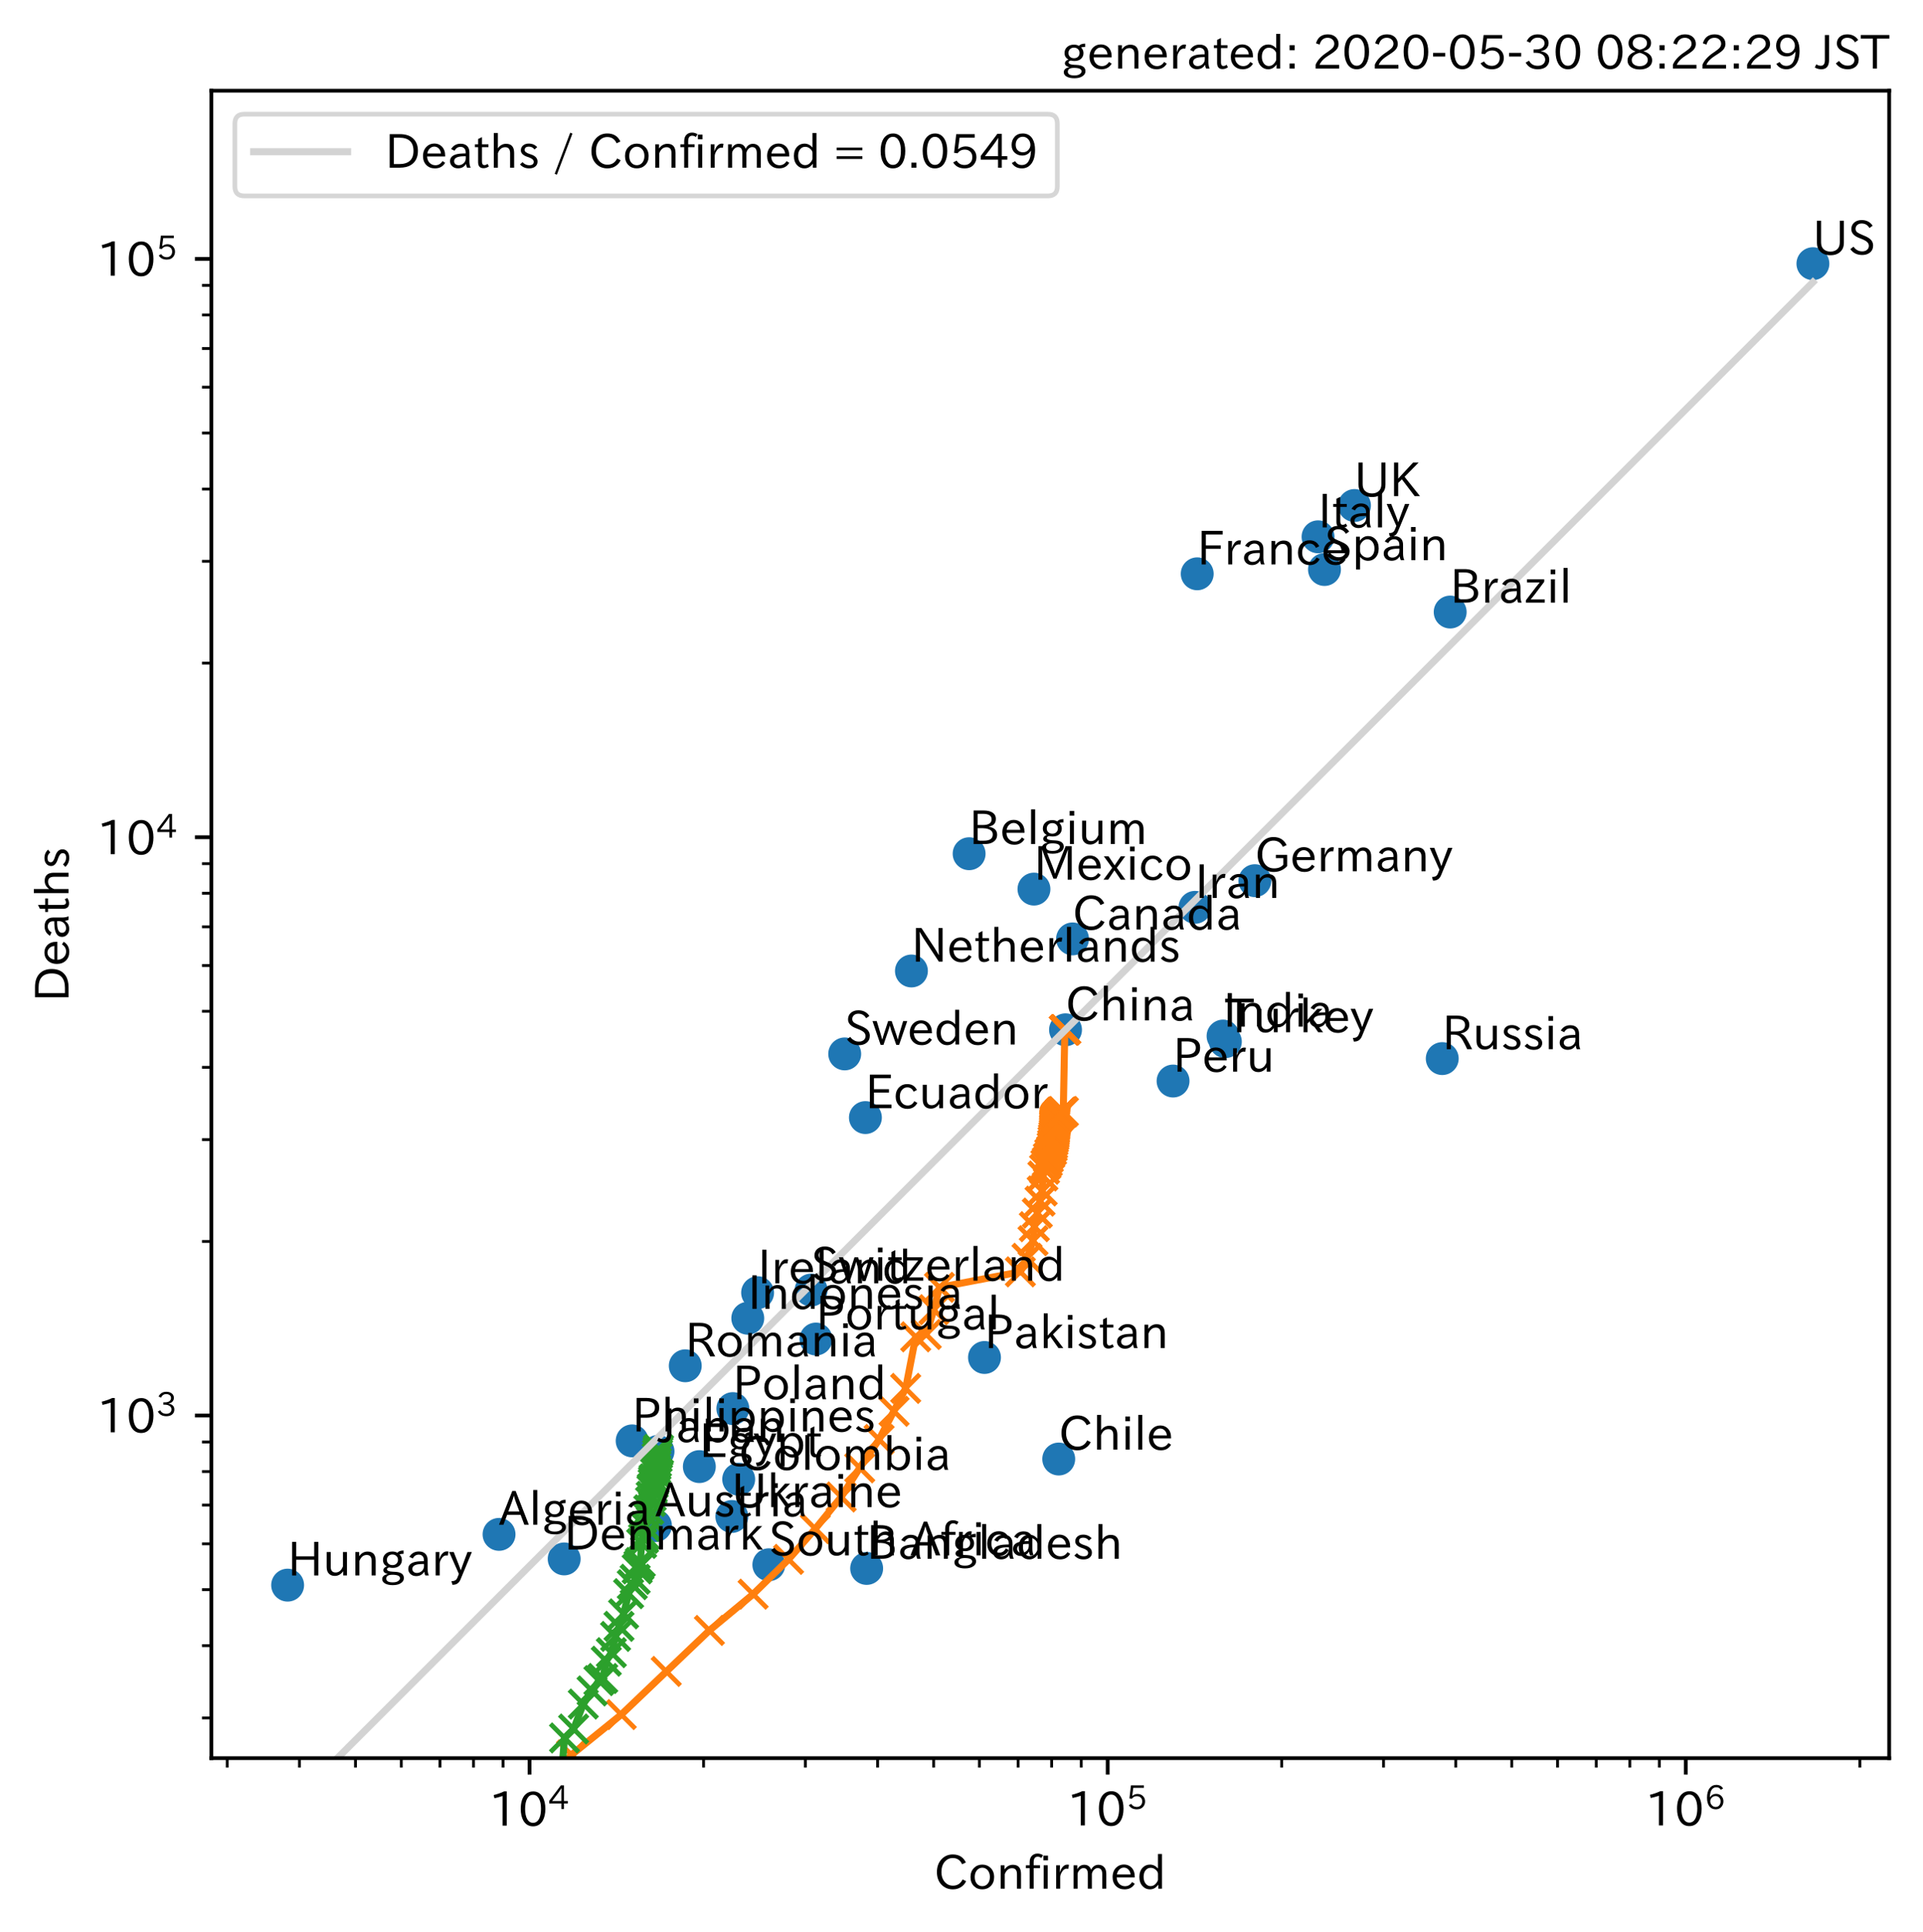 <?xml version="1.0" encoding="utf-8" standalone="no"?>
<!DOCTYPE svg PUBLIC "-//W3C//DTD SVG 1.1//EN"
  "http://www.w3.org/Graphics/SVG/1.1/DTD/svg11.dtd">
<!-- Created with matplotlib (https://matplotlib.org/) -->
<svg height="411.096pt" version="1.1" viewBox="0 0 409.311 411.096" width="409.311pt" xmlns="http://www.w3.org/2000/svg" xmlns:xlink="http://www.w3.org/1999/xlink">
 <defs>
  <style type="text/css">
*{stroke-linecap:butt;stroke-linejoin:round;}
  </style>
 </defs>
 <g id="figure_1">
  <g id="patch_1">
   <path d="M 0 411.096 
L 409.311 411.096 
L 409.311 0 
L 0 0 
z
" style="fill:#ffffff;"/>
  </g>
  <g id="axes_1">
   <g id="patch_2">
    <path d="M 44.991 374.115 
L 402.111 374.115 
L 402.111 19.299 
L 44.991 19.299 
z
" style="fill:#ffffff;"/>
   </g>
   <g id="matplotlib.axis_1">
    <g id="xtick_1">
     <g id="line2d_1">
      <defs>
       <path d="M 0 0 
L 0 3.5 
" id="m8d1e052757" style="stroke:#000000;stroke-width:0.8;"/>
      </defs>
      <g>
       <use style="stroke:#000000;stroke-width:0.8;" x="112.71" xlink:href="#m8d1e052757" y="374.115"/>
      </g>
     </g>
     <g id="text_1">
      <!-- $\mathdefault{10^{4}}$ -->
      <defs>
       <path d="M 38.484 0.984 
L 29.688 0.984 
L 29.688 64.109 
Q 21.438 61.281 12.312 59.328 
L 10.688 66.109 
Q 23.734 69.391 32.906 73.922 
L 38.484 73.922 
z
" id="IPAexGothic-49"/>
       <path d="M 31.844 73.828 
Q 45.016 73.828 52.094 61.625 
Q 57.719 51.953 57.719 36.625 
Q 57.719 21.438 52.094 11.578 
Q 45.125 -0.484 31.5 -0.484 
Q 17.922 -0.484 10.938 11.578 
Q 5.328 21.438 5.328 36.719 
Q 5.328 58.016 15.625 67.719 
Q 22.172 73.828 31.844 73.828 
z
M 31.5 66.656 
Q 23.688 66.656 19.188 58.734 
Q 14.594 50.734 14.594 36.625 
Q 14.594 22.75 19.094 14.797 
Q 23.641 6.984 31.5 6.984 
Q 40.922 6.984 45.453 18.016 
Q 48.438 25.344 48.438 37.109 
Q 48.438 50.875 43.844 58.734 
Q 39.203 66.656 31.5 66.656 
z
" id="IPAexGothic-48"/>
       <path d="M 59.578 18.109 
L 47.797 18.109 
L 47.797 0.984 
L 39.797 0.984 
L 39.797 18.109 
L 3.078 18.109 
L 3.078 26.125 
L 38.375 73.094 
L 47.797 73.094 
L 47.797 25.531 
L 59.578 25.531 
z
M 40.281 64.203 
L 39.984 64.203 
Q 35.594 57.125 31.297 51.312 
L 11.859 25.531 
L 39.797 25.531 
L 39.797 49.125 
Q 39.797 54.391 40.281 64.203 
z
" id="IPAexGothic-52"/>
      </defs>
      <g transform="translate(104.01 388.605)scale(0.1 -0.1)">
       <use transform="translate(0 0.287)" xlink:href="#IPAexGothic-49"/>
       <use transform="translate(62.988 0.287)" xlink:href="#IPAexGothic-48"/>
       <use transform="translate(126.865 35.834)scale(0.7)" xlink:href="#IPAexGothic-52"/>
      </g>
     </g>
    </g>
    <g id="xtick_2">
     <g id="line2d_2">
      <g>
       <use style="stroke:#000000;stroke-width:0.8;" x="235.769" xlink:href="#m8d1e052757" y="374.115"/>
      </g>
     </g>
     <g id="text_2">
      <!-- $\mathdefault{10^{5}}$ -->
      <defs>
       <path d="M 18.406 40.672 
Q 25.531 46.297 33.938 46.297 
Q 44 46.297 50.641 39.5 
Q 56.844 33.016 56.844 23.391 
Q 56.844 14.656 51.516 8.016 
Q 44.828 -0.484 31.734 -0.484 
Q 14.984 -0.484 7.328 12.25 
L 14.656 16.062 
Q 20.453 6.781 31.453 6.781 
Q 38.531 6.781 43.266 11.188 
Q 48.141 15.828 48.141 23.484 
Q 48.141 30.719 43.844 35.016 
Q 39.359 39.5 32.125 39.5 
Q 21.969 39.5 16.75 31.688 
L 9.234 32.672 
L 13.812 72.406 
L 53.219 72.406 
L 53.219 64.891 
L 20.953 64.891 
L 17.719 40.672 
z
" id="IPAexGothic-53"/>
      </defs>
      <g transform="translate(227.069 388.605)scale(0.1 -0.1)">
       <use transform="translate(0 0.769)" xlink:href="#IPAexGothic-49"/>
       <use transform="translate(62.988 0.769)" xlink:href="#IPAexGothic-48"/>
       <use transform="translate(126.865 36.316)scale(0.7)" xlink:href="#IPAexGothic-53"/>
      </g>
     </g>
    </g>
    <g id="xtick_3">
     <g id="line2d_3">
      <g>
       <use style="stroke:#000000;stroke-width:0.8;" x="358.827" xlink:href="#m8d1e052757" y="374.115"/>
      </g>
     </g>
     <g id="text_3">
      <!-- $\mathdefault{10^{6}}$ -->
      <defs>
       <path d="M 16.5 36.375 
Q 23.578 46.578 34.906 46.578 
Q 45.406 46.578 51.812 39.266 
Q 57.422 32.906 57.422 23.781 
Q 57.422 13.812 51.125 6.781 
Q 44.578 -0.484 34.031 -0.484 
Q 21.484 -0.484 14.406 9.078 
Q 7.516 18.406 7.516 34.812 
Q 7.516 53.516 15.828 64.203 
Q 23.344 73.828 35.5 73.828 
Q 49.859 73.828 56.391 62.891 
L 49.219 58.984 
Q 45.219 66.656 35.938 66.656 
Q 17.484 66.656 16.109 36.375 
z
M 33.453 39.797 
Q 26.312 39.797 21.625 34.469 
Q 17.438 29.688 17.438 24.078 
Q 17.438 18.062 21.141 13.188 
Q 26.125 6.688 33.734 6.688 
Q 41.703 6.688 45.953 13.188 
Q 48.828 17.625 48.828 23.484 
Q 48.828 30.375 45.016 34.812 
Q 40.625 39.797 33.453 39.797 
z
" id="IPAexGothic-54"/>
      </defs>
      <g transform="translate(350.127 388.605)scale(0.1 -0.1)">
       <use transform="translate(0 0.773)" xlink:href="#IPAexGothic-49"/>
       <use transform="translate(62.988 0.773)" xlink:href="#IPAexGothic-48"/>
       <use transform="translate(126.865 36.32)scale(0.7)" xlink:href="#IPAexGothic-54"/>
      </g>
     </g>
    </g>
    <g id="xtick_4">
     <g id="line2d_4">
      <defs>
       <path d="M 0 0 
L 0 2 
" id="m9a19fbea59" style="stroke:#000000;stroke-width:0.6;"/>
      </defs>
      <g>
       <use style="stroke:#000000;stroke-width:0.6;" x="48.365" xlink:href="#m9a19fbea59" y="374.115"/>
      </g>
     </g>
    </g>
    <g id="xtick_5">
     <g id="line2d_5">
      <g>
       <use style="stroke:#000000;stroke-width:0.6;" x="63.74" xlink:href="#m9a19fbea59" y="374.115"/>
      </g>
     </g>
    </g>
    <g id="xtick_6">
     <g id="line2d_6">
      <g>
       <use style="stroke:#000000;stroke-width:0.6;" x="75.666" xlink:href="#m9a19fbea59" y="374.115"/>
      </g>
     </g>
    </g>
    <g id="xtick_7">
     <g id="line2d_7">
      <g>
       <use style="stroke:#000000;stroke-width:0.6;" x="85.41" xlink:href="#m9a19fbea59" y="374.115"/>
      </g>
     </g>
    </g>
    <g id="xtick_8">
     <g id="line2d_8">
      <g>
       <use style="stroke:#000000;stroke-width:0.6;" x="93.648" xlink:href="#m9a19fbea59" y="374.115"/>
      </g>
     </g>
    </g>
    <g id="xtick_9">
     <g id="line2d_9">
      <g>
       <use style="stroke:#000000;stroke-width:0.6;" x="100.784" xlink:href="#m9a19fbea59" y="374.115"/>
      </g>
     </g>
    </g>
    <g id="xtick_10">
     <g id="line2d_10">
      <g>
       <use style="stroke:#000000;stroke-width:0.6;" x="107.079" xlink:href="#m9a19fbea59" y="374.115"/>
      </g>
     </g>
    </g>
    <g id="xtick_11">
     <g id="line2d_11">
      <g>
       <use style="stroke:#000000;stroke-width:0.6;" x="149.754" xlink:href="#m9a19fbea59" y="374.115"/>
      </g>
     </g>
    </g>
    <g id="xtick_12">
     <g id="line2d_12">
      <g>
       <use style="stroke:#000000;stroke-width:0.6;" x="171.424" xlink:href="#m9a19fbea59" y="374.115"/>
      </g>
     </g>
    </g>
    <g id="xtick_13">
     <g id="line2d_13">
      <g>
       <use style="stroke:#000000;stroke-width:0.6;" x="186.799" xlink:href="#m9a19fbea59" y="374.115"/>
      </g>
     </g>
    </g>
    <g id="xtick_14">
     <g id="line2d_14">
      <g>
       <use style="stroke:#000000;stroke-width:0.6;" x="198.724" xlink:href="#m9a19fbea59" y="374.115"/>
      </g>
     </g>
    </g>
    <g id="xtick_15">
     <g id="line2d_15">
      <g>
       <use style="stroke:#000000;stroke-width:0.6;" x="208.468" xlink:href="#m9a19fbea59" y="374.115"/>
      </g>
     </g>
    </g>
    <g id="xtick_16">
     <g id="line2d_16">
      <g>
       <use style="stroke:#000000;stroke-width:0.6;" x="216.707" xlink:href="#m9a19fbea59" y="374.115"/>
      </g>
     </g>
    </g>
    <g id="xtick_17">
     <g id="line2d_17">
      <g>
       <use style="stroke:#000000;stroke-width:0.6;" x="223.843" xlink:href="#m9a19fbea59" y="374.115"/>
      </g>
     </g>
    </g>
    <g id="xtick_18">
     <g id="line2d_18">
      <g>
       <use style="stroke:#000000;stroke-width:0.6;" x="230.138" xlink:href="#m9a19fbea59" y="374.115"/>
      </g>
     </g>
    </g>
    <g id="xtick_19">
     <g id="line2d_19">
      <g>
       <use style="stroke:#000000;stroke-width:0.6;" x="272.813" xlink:href="#m9a19fbea59" y="374.115"/>
      </g>
     </g>
    </g>
    <g id="xtick_20">
     <g id="line2d_20">
      <g>
       <use style="stroke:#000000;stroke-width:0.6;" x="294.483" xlink:href="#m9a19fbea59" y="374.115"/>
      </g>
     </g>
    </g>
    <g id="xtick_21">
     <g id="line2d_21">
      <g>
       <use style="stroke:#000000;stroke-width:0.6;" x="309.857" xlink:href="#m9a19fbea59" y="374.115"/>
      </g>
     </g>
    </g>
    <g id="xtick_22">
     <g id="line2d_22">
      <g>
       <use style="stroke:#000000;stroke-width:0.6;" x="321.783" xlink:href="#m9a19fbea59" y="374.115"/>
      </g>
     </g>
    </g>
    <g id="xtick_23">
     <g id="line2d_23">
      <g>
       <use style="stroke:#000000;stroke-width:0.6;" x="331.527" xlink:href="#m9a19fbea59" y="374.115"/>
      </g>
     </g>
    </g>
    <g id="xtick_24">
     <g id="line2d_24">
      <g>
       <use style="stroke:#000000;stroke-width:0.6;" x="339.765" xlink:href="#m9a19fbea59" y="374.115"/>
      </g>
     </g>
    </g>
    <g id="xtick_25">
     <g id="line2d_25">
      <g>
       <use style="stroke:#000000;stroke-width:0.6;" x="346.902" xlink:href="#m9a19fbea59" y="374.115"/>
      </g>
     </g>
    </g>
    <g id="xtick_26">
     <g id="line2d_26">
      <g>
       <use style="stroke:#000000;stroke-width:0.6;" x="353.196" xlink:href="#m9a19fbea59" y="374.115"/>
      </g>
     </g>
    </g>
    <g id="xtick_27">
     <g id="line2d_27">
      <g>
       <use style="stroke:#000000;stroke-width:0.6;" x="395.872" xlink:href="#m9a19fbea59" y="374.115"/>
      </g>
     </g>
    </g>
    <g id="text_4">
     <!-- Confirmed -->
     <defs>
      <path d="M 68.016 17 
Q 65.328 10.844 60.297 6.688 
Q 51.766 -0.484 39.984 -0.484 
Q 24.812 -0.484 14.984 10.203 
Q 5.906 20.219 5.906 36.422 
Q 5.906 53.219 15.828 63.719 
Q 25.297 73.828 39.594 73.828 
Q 59.578 73.828 67.531 56.688 
L 59.516 52.984 
Q 53.516 66.219 39.703 66.219 
Q 29.547 66.219 22.703 58.5 
Q 15.531 50.25 15.531 36.281 
Q 15.531 24.219 21.625 16.5 
Q 28.766 7.375 40.047 7.375 
Q 54 7.375 60.594 20.609 
z
" id="IPAexGothic-67"/>
      <path d="M 29.984 52.203 
Q 40.531 52.203 47.75 45.125 
Q 55.172 37.703 55.172 25.594 
Q 55.172 13.875 47.906 6.594 
Q 40.766 -0.484 29.984 -0.484 
Q 19.188 -0.484 12.203 6.5 
Q 4.891 13.766 4.891 25.875 
Q 4.891 37.703 12.312 45.125 
Q 19.391 52.203 29.984 52.203 
z
M 29.984 45.609 
Q 23.734 45.609 19.391 41.109 
Q 13.875 35.594 13.875 25.781 
Q 13.875 16.109 19.281 10.688 
Q 23.688 6.297 29.984 6.297 
Q 36.422 6.297 40.766 10.797 
Q 46.188 16.219 46.188 26.125 
Q 46.188 35.453 40.672 41.109 
Q 36.188 45.609 29.984 45.609 
z
" id="IPAexGothic-111"/>
      <path d="M 52 0.984 
L 43.406 0.984 
L 43.406 31.891 
Q 43.406 44.578 32.906 44.578 
Q 22.312 44.578 17.391 31.891 
L 17.391 0.984 
L 8.797 0.984 
L 8.797 50.781 
L 16.797 50.781 
L 16.797 41.797 
Q 23.828 51.812 34.719 51.812 
Q 52 51.812 52 32.375 
z
" id="IPAexGothic-110"/>
      <path d="M 38.375 72.219 
L 34.812 66.312 
Q 31.109 69.094 27.203 69.094 
Q 18.5 69.094 18.5 57.375 
L 18.5 50.781 
L 32.078 50.781 
L 32.078 44.672 
L 18.5 44.672 
L 18.5 0.984 
L 10.016 0.984 
L 10.016 44.672 
L 1.906 44.672 
L 1.906 50.781 
L 10.016 50.781 
L 10.016 57.172 
Q 10.016 65.438 13.922 70.062 
Q 18.75 75.688 26.703 75.688 
Q 33.062 75.688 38.375 72.219 
z
" id="IPAexGothic-102"/>
      <path d="M 18.406 61.375 
L 8.594 61.375 
L 8.594 71.391 
L 18.406 71.391 
z
M 17.781 0.984 
L 9.188 0.984 
L 9.188 50.781 
L 17.781 50.781 
z
" id="IPAexGothic-105"/>
      <path d="M 36.078 51.812 
L 34.578 43.266 
Q 32.906 43.609 31.594 43.609 
Q 25.828 43.609 22.078 38.188 
Q 17.391 31.344 17.391 26.172 
L 17.391 0.984 
L 8.797 0.984 
L 8.797 50.781 
L 16.891 50.781 
L 16.5 35.984 
L 16.703 35.984 
Q 22.219 52.203 32.766 52.203 
Q 34.469 52.203 36.078 51.812 
z
" id="IPAexGothic-114"/>
      <path d="M 78.469 0.984 
L 69.875 0.984 
L 69.875 32.172 
Q 69.875 44.828 60.109 44.828 
Q 55.469 44.828 51.609 40.531 
Q 48.875 37.453 47.797 32.859 
L 47.797 0.984 
L 39.203 0.984 
L 39.203 32.281 
Q 39.203 44.828 29.984 44.828 
Q 25.094 44.828 21.391 40.531 
Q 17.391 36.031 17.391 31.891 
L 17.391 0.984 
L 8.797 0.984 
L 8.797 50.781 
L 16.797 50.781 
L 16.797 42.188 
Q 21.734 51.812 31.688 51.812 
Q 42.578 51.812 46.188 41.359 
Q 51.609 51.812 61.766 51.812 
Q 69.969 51.812 74.562 46 
Q 78.469 41.219 78.469 32.375 
z
" id="IPAexGothic-109"/>
      <path d="M 13.484 24.906 
Q 13.922 16.266 18.891 11.281 
Q 23.969 6.203 31.203 6.203 
Q 40.719 6.203 46.297 15.094 
L 51.906 11.375 
Q 44.828 -0.484 30.172 -0.484 
Q 19.094 -0.484 11.969 6.594 
Q 4.781 13.812 4.781 25.641 
Q 4.781 38.188 12.312 45.703 
Q 19 52.391 29 52.391 
Q 38.422 52.391 44.781 46.188 
Q 51.906 38.969 51.906 26.906 
L 51.906 24.906 
z
M 43.062 31.203 
Q 42.328 37.984 38.281 41.891 
Q 34.281 45.906 28.812 45.906 
Q 22.469 45.906 17.969 40.484 
Q 14.891 36.812 13.969 31.203 
z
" id="IPAexGothic-101"/>
      <path d="M 52.984 0.984 
L 45.172 0.984 
L 45.172 9.672 
Q 38.141 -0.484 27.391 -0.484 
Q 18.453 -0.484 12.312 5.812 
Q 4.891 13.188 4.891 25.984 
Q 4.891 38.531 12.062 45.906 
Q 18.266 52.203 27.391 52.203 
Q 37.25 52.203 44.484 43.891 
L 44.484 74.906 
L 52.984 74.906 
z
M 44.484 20.359 
L 44.484 32.766 
Q 44.484 37.703 38.375 42.281 
Q 34.078 45.406 28.953 45.406 
Q 23.188 45.406 19.188 41.406 
Q 13.875 36.078 13.875 26.219 
Q 13.875 17.328 18.266 11.719 
Q 22.516 6.391 28.859 6.391 
Q 36.281 6.391 41.5 13.672 
Q 44.484 17.719 44.484 20.359 
z
" id="IPAexGothic-100"/>
     </defs>
     <g transform="translate(198.833 401.996)scale(0.1 -0.1)">
      <use xlink:href="#IPAexGothic-67"/>
      <use x="72.51" xlink:href="#IPAexGothic-111"/>
      <use x="132.91" xlink:href="#IPAexGothic-110"/>
      <use x="193.311" xlink:href="#IPAexGothic-102"/>
      <use x="223.926" xlink:href="#IPAexGothic-105"/>
      <use x="250.928" xlink:href="#IPAexGothic-114"/>
      <use x="287.939" xlink:href="#IPAexGothic-109"/>
      <use x="375.049" xlink:href="#IPAexGothic-101"/>
      <use x="431.934" xlink:href="#IPAexGothic-100"/>
     </g>
    </g>
   </g>
   <g id="matplotlib.axis_2">
    <g id="ytick_1">
     <g id="line2d_28">
      <defs>
       <path d="M 0 0 
L -3.5 0 
" id="m3167c93d18" style="stroke:#000000;stroke-width:0.8;"/>
      </defs>
      <g>
       <use style="stroke:#000000;stroke-width:0.8;" x="44.991" xlink:href="#m3167c93d18" y="301.212"/>
      </g>
     </g>
     <g id="text_5">
      <!-- $\mathdefault{10^{3}}$ -->
      <defs>
       <path d="M 37.203 37.797 
Q 54.781 34.625 54.781 19.969 
Q 54.781 11.188 48.875 5.562 
Q 42.328 -0.484 30.375 -0.484 
Q 12.453 -0.484 4.5 13.766 
L 11.812 17.672 
Q 17.328 6.891 30.281 6.891 
Q 37.891 6.891 42.094 10.797 
Q 46.094 14.5 46.094 20.172 
Q 46.094 26.859 40.094 30.906 
Q 34.625 34.578 25.688 34.578 
L 21.297 34.578 
L 21.297 41.703 
L 25.875 41.703 
Q 34.859 41.703 39.594 45.125 
Q 44.672 48.734 44.672 54.828 
Q 44.672 61.469 38.969 64.656 
Q 35.297 66.844 30.172 66.844 
Q 19.344 66.844 14.109 55.906 
L 6.781 59.422 
Q 14.016 73.828 30.281 73.828 
Q 40.578 73.828 46.969 68.656 
Q 53.375 63.578 53.375 55.219 
Q 53.375 47.312 47.172 42.281 
Q 43.172 39.062 37.203 38.188 
z
" id="IPAexGothic-51"/>
      </defs>
      <g transform="translate(20.591 304.958)scale(0.1 -0.1)">
       <use transform="translate(0 0.773)" xlink:href="#IPAexGothic-49"/>
       <use transform="translate(62.988 0.773)" xlink:href="#IPAexGothic-48"/>
       <use transform="translate(126.865 36.32)scale(0.7)" xlink:href="#IPAexGothic-51"/>
      </g>
     </g>
    </g>
    <g id="ytick_2">
     <g id="line2d_29">
      <g>
       <use style="stroke:#000000;stroke-width:0.8;" x="44.991" xlink:href="#m3167c93d18" y="178.154"/>
      </g>
     </g>
     <g id="text_6">
      <!-- $\mathdefault{10^{4}}$ -->
      <g transform="translate(20.591 181.899)scale(0.1 -0.1)">
       <use transform="translate(0 0.287)" xlink:href="#IPAexGothic-49"/>
       <use transform="translate(62.988 0.287)" xlink:href="#IPAexGothic-48"/>
       <use transform="translate(126.865 35.834)scale(0.7)" xlink:href="#IPAexGothic-52"/>
      </g>
     </g>
    </g>
    <g id="ytick_3">
     <g id="line2d_30">
      <g>
       <use style="stroke:#000000;stroke-width:0.8;" x="44.991" xlink:href="#m3167c93d18" y="55.095"/>
      </g>
     </g>
     <g id="text_7">
      <!-- $\mathdefault{10^{5}}$ -->
      <g transform="translate(20.591 58.84)scale(0.1 -0.1)">
       <use transform="translate(0 0.769)" xlink:href="#IPAexGothic-49"/>
       <use transform="translate(62.988 0.769)" xlink:href="#IPAexGothic-48"/>
       <use transform="translate(126.865 36.316)scale(0.7)" xlink:href="#IPAexGothic-53"/>
      </g>
     </g>
    </g>
    <g id="ytick_4">
     <g id="line2d_31">
      <defs>
       <path d="M 0 0 
L -2 0 
" id="m8ff728ea41" style="stroke:#000000;stroke-width:0.6;"/>
      </defs>
      <g>
       <use style="stroke:#000000;stroke-width:0.6;" x="44.991" xlink:href="#m8ff728ea41" y="365.557"/>
      </g>
     </g>
    </g>
    <g id="ytick_5">
     <g id="line2d_32">
      <g>
       <use style="stroke:#000000;stroke-width:0.6;" x="44.991" xlink:href="#m8ff728ea41" y="350.182"/>
      </g>
     </g>
    </g>
    <g id="ytick_6">
     <g id="line2d_33">
      <g>
       <use style="stroke:#000000;stroke-width:0.6;" x="44.991" xlink:href="#m8ff728ea41" y="338.257"/>
      </g>
     </g>
    </g>
    <g id="ytick_7">
     <g id="line2d_34">
      <g>
       <use style="stroke:#000000;stroke-width:0.6;" x="44.991" xlink:href="#m8ff728ea41" y="328.513"/>
      </g>
     </g>
    </g>
    <g id="ytick_8">
     <g id="line2d_35">
      <g>
       <use style="stroke:#000000;stroke-width:0.6;" x="44.991" xlink:href="#m8ff728ea41" y="320.274"/>
      </g>
     </g>
    </g>
    <g id="ytick_9">
     <g id="line2d_36">
      <g>
       <use style="stroke:#000000;stroke-width:0.6;" x="44.991" xlink:href="#m8ff728ea41" y="313.138"/>
      </g>
     </g>
    </g>
    <g id="ytick_10">
     <g id="line2d_37">
      <g>
       <use style="stroke:#000000;stroke-width:0.6;" x="44.991" xlink:href="#m8ff728ea41" y="306.843"/>
      </g>
     </g>
    </g>
    <g id="ytick_11">
     <g id="line2d_38">
      <g>
       <use style="stroke:#000000;stroke-width:0.6;" x="44.991" xlink:href="#m8ff728ea41" y="264.168"/>
      </g>
     </g>
    </g>
    <g id="ytick_12">
     <g id="line2d_39">
      <g>
       <use style="stroke:#000000;stroke-width:0.6;" x="44.991" xlink:href="#m8ff728ea41" y="242.498"/>
      </g>
     </g>
    </g>
    <g id="ytick_13">
     <g id="line2d_40">
      <g>
       <use style="stroke:#000000;stroke-width:0.6;" x="44.991" xlink:href="#m8ff728ea41" y="227.124"/>
      </g>
     </g>
    </g>
    <g id="ytick_14">
     <g id="line2d_41">
      <g>
       <use style="stroke:#000000;stroke-width:0.6;" x="44.991" xlink:href="#m8ff728ea41" y="215.198"/>
      </g>
     </g>
    </g>
    <g id="ytick_15">
     <g id="line2d_42">
      <g>
       <use style="stroke:#000000;stroke-width:0.6;" x="44.991" xlink:href="#m8ff728ea41" y="205.454"/>
      </g>
     </g>
    </g>
    <g id="ytick_16">
     <g id="line2d_43">
      <g>
       <use style="stroke:#000000;stroke-width:0.6;" x="44.991" xlink:href="#m8ff728ea41" y="197.216"/>
      </g>
     </g>
    </g>
    <g id="ytick_17">
     <g id="line2d_44">
      <g>
       <use style="stroke:#000000;stroke-width:0.6;" x="44.991" xlink:href="#m8ff728ea41" y="190.079"/>
      </g>
     </g>
    </g>
    <g id="ytick_18">
     <g id="line2d_45">
      <g>
       <use style="stroke:#000000;stroke-width:0.6;" x="44.991" xlink:href="#m8ff728ea41" y="183.785"/>
      </g>
     </g>
    </g>
    <g id="ytick_19">
     <g id="line2d_46">
      <g>
       <use style="stroke:#000000;stroke-width:0.6;" x="44.991" xlink:href="#m8ff728ea41" y="141.109"/>
      </g>
     </g>
    </g>
    <g id="ytick_20">
     <g id="line2d_47">
      <g>
       <use style="stroke:#000000;stroke-width:0.6;" x="44.991" xlink:href="#m8ff728ea41" y="119.44"/>
      </g>
     </g>
    </g>
    <g id="ytick_21">
     <g id="line2d_48">
      <g>
       <use style="stroke:#000000;stroke-width:0.6;" x="44.991" xlink:href="#m8ff728ea41" y="104.065"/>
      </g>
     </g>
    </g>
    <g id="ytick_22">
     <g id="line2d_49">
      <g>
       <use style="stroke:#000000;stroke-width:0.6;" x="44.991" xlink:href="#m8ff728ea41" y="92.139"/>
      </g>
     </g>
    </g>
    <g id="ytick_23">
     <g id="line2d_50">
      <g>
       <use style="stroke:#000000;stroke-width:0.6;" x="44.991" xlink:href="#m8ff728ea41" y="82.396"/>
      </g>
     </g>
    </g>
    <g id="ytick_24">
     <g id="line2d_51">
      <g>
       <use style="stroke:#000000;stroke-width:0.6;" x="44.991" xlink:href="#m8ff728ea41" y="74.157"/>
      </g>
     </g>
    </g>
    <g id="ytick_25">
     <g id="line2d_52">
      <g>
       <use style="stroke:#000000;stroke-width:0.6;" x="44.991" xlink:href="#m8ff728ea41" y="67.021"/>
      </g>
     </g>
    </g>
    <g id="ytick_26">
     <g id="line2d_53">
      <g>
       <use style="stroke:#000000;stroke-width:0.6;" x="44.991" xlink:href="#m8ff728ea41" y="60.726"/>
      </g>
     </g>
    </g>
    <g id="text_8">
     <!-- Deaths -->
     <defs>
      <path d="M 9.516 72.406 
L 31 72.406 
Q 49.359 72.406 59.234 63.281 
Q 69.625 53.812 69.625 36.812 
Q 69.625 16.359 54.938 6.891 
Q 45.703 0.984 30.328 0.984 
L 9.516 0.984 
z
M 18.312 8.688 
L 29.594 8.688 
Q 60.203 8.688 60.203 36.812 
Q 60.203 64.797 30.125 64.797 
L 18.312 64.797 
z
" id="IPAexGothic-68"/>
      <path d="M 49.312 0.984 
L 41.75 0.984 
Q 39.984 4.734 39.547 8.688 
L 39.203 8.688 
Q 33.547 -0.391 22.312 -0.391 
Q 14.594 -0.391 9.719 4.5 
Q 5.422 8.797 5.422 14.984 
Q 5.422 30.422 32.031 31.203 
L 38.719 31.391 
L 38.719 33.984 
Q 38.719 39.203 35.75 42.188 
Q 32.625 45.312 27.734 45.312 
Q 19.344 45.312 15.141 37.156 
L 7.719 40.578 
Q 14.656 52 27.938 52 
Q 37.109 52 42.047 46.875 
Q 46.625 42.281 46.625 33.891 
L 46.625 15.578 
Q 46.625 6.25 49.312 0.984 
z
M 38.922 25.391 
L 33.453 25.297 
Q 14.109 24.859 14.109 14.891 
Q 14.109 11.375 16.406 9.078 
Q 19.234 6.297 23.828 6.297 
Q 30.219 6.297 34.906 10.984 
Q 38.922 15.141 38.922 21 
z
" id="IPAexGothic-97"/>
      <path d="M 33.203 3.766 
Q 27.641 -0.094 21.828 -0.094 
Q 10.203 -0.094 10.203 12.984 
L 10.203 44.672 
L 3.422 44.672 
L 3.422 50.781 
L 10.203 50.781 
L 10.203 61.969 
L 18.406 66.062 
L 18.406 50.781 
L 32.234 50.781 
L 32.234 44.672 
L 18.406 44.672 
L 18.406 14.156 
Q 18.406 6.5 23.641 6.5 
Q 27.156 6.5 30.328 9.188 
z
" id="IPAexGothic-116"/>
      <path d="M 52.297 0.984 
L 43.703 0.984 
L 43.703 31.891 
Q 43.703 44.578 33.297 44.578 
Q 22.609 44.578 17.672 31.891 
L 17.672 0.984 
L 9.078 0.984 
L 9.078 74.906 
L 17.672 74.906 
L 17.672 42.281 
Q 24.469 51.812 35.109 51.812 
Q 52.297 51.812 52.297 32.375 
z
" id="IPAexGothic-104"/>
      <path d="M 34.906 39.797 
Q 30.281 45.797 23.188 45.797 
Q 13.922 45.797 13.922 38.672 
Q 13.922 33.641 23.922 30.375 
L 27.203 29.297 
Q 41.406 24.656 41.406 13.969 
Q 41.406 6.781 35.5 2.688 
Q 30.812 -0.484 23.391 -0.484 
Q 11.969 -0.484 4 7.859 
L 9.422 12.797 
Q 15.578 6.203 23.688 6.203 
Q 33.297 6.203 33.297 13.672 
Q 33.297 19.344 22.703 23.094 
L 19.281 24.266 
Q 5.906 28.953 5.906 37.984 
Q 5.906 43.703 9.812 47.609 
Q 14.5 52.297 22.703 52.297 
Q 33.688 52.297 40.719 44.672 
z
" id="IPAexGothic-115"/>
     </defs>
     <g transform="translate(14.691 213.16)rotate(-90)scale(0.1 -0.1)">
      <use xlink:href="#IPAexGothic-68"/>
      <use x="75.684" xlink:href="#IPAexGothic-101"/>
      <use x="132.568" xlink:href="#IPAexGothic-97"/>
      <use x="187.549" xlink:href="#IPAexGothic-116"/>
      <use x="222.168" xlink:href="#IPAexGothic-104"/>
      <use x="282.861" xlink:href="#IPAexGothic-115"/>
     </g>
    </g>
   </g>
   <g id="line2d_54">
    <defs>
     <path d="M 0 3 
C 0.796 3 1.559 2.684 2.121 2.121 
C 2.684 1.559 3 0.796 3 0 
C 3 -0.796 2.684 -1.559 2.121 -2.121 
C 1.559 -2.684 0.796 -3 0 -3 
C -0.796 -3 -1.559 -2.684 -2.121 -2.121 
C -2.684 -1.559 -3 -0.796 -3 0 
C -3 0.796 -2.684 1.559 -2.121 2.121 
C -1.559 2.684 -0.796 3 0 3 
z
" id="m7d86753a74" style="stroke:#1f77b4;"/>
    </defs>
    <g clip-path="url(#p24cd2b6bd2)">
     <use style="fill:#1f77b4;stroke:#1f77b4;" x="163.646" xlink:href="#m7d86753a74" y="332.969"/>
     <use style="fill:#1f77b4;stroke:#1f77b4;" x="106.223" xlink:href="#m7d86753a74" y="326.502"/>
     <use style="fill:#1f77b4;stroke:#1f77b4;" x="385.878" xlink:href="#m7d86753a74" y="56.11"/>
     <use style="fill:#1f77b4;stroke:#1f77b4;" x="308.671" xlink:href="#m7d86753a74" y="130.237"/>
     <use style="fill:#1f77b4;stroke:#1f77b4;" x="249.688" xlink:href="#m7d86753a74" y="230.034"/>
     <use style="fill:#1f77b4;stroke:#1f77b4;" x="228.288" xlink:href="#m7d86753a74" y="199.789"/>
     <use style="fill:#1f77b4;stroke:#1f77b4;" x="225.351" xlink:href="#m7d86753a74" y="310.467"/>
     <use style="fill:#1f77b4;stroke:#1f77b4;" x="220.079" xlink:href="#m7d86753a74" y="189.192"/>
     <use style="fill:#1f77b4;stroke:#1f77b4;" x="184.202" xlink:href="#m7d86753a74" y="237.811"/>
     <use style="fill:#1f77b4;stroke:#1f77b4;" x="157.231" xlink:href="#m7d86753a74" y="314.766"/>
     <use style="fill:#1f77b4;stroke:#1f77b4;" x="254.355" xlink:href="#m7d86753a74" y="193.074"/>
     <use style="fill:#1f77b4;stroke:#1f77b4;" x="209.55" xlink:href="#m7d86753a74" y="288.861"/>
     <use style="fill:#1f77b4;stroke:#1f77b4;" x="148.854" xlink:href="#m7d86753a74" y="312.08"/>
     <use style="fill:#1f77b4;stroke:#1f77b4;" x="306.982" xlink:href="#m7d86753a74" y="225.259"/>
     <use style="fill:#1f77b4;stroke:#1f77b4;" x="288.303" xlink:href="#m7d86753a74" y="107.571"/>
     <use style="fill:#1f77b4;stroke:#1f77b4;" x="281.916" xlink:href="#m7d86753a74" y="121.185"/>
     <use style="fill:#1f77b4;stroke:#1f77b4;" x="280.546" xlink:href="#m7d86753a74" y="114.23"/>
     <use style="fill:#1f77b4;stroke:#1f77b4;" x="267.098" xlink:href="#m7d86753a74" y="187.402"/>
     <use style="fill:#1f77b4;stroke:#1f77b4;" x="260.82" xlink:href="#m7d86753a74" y="221.655"/>
     <use style="fill:#1f77b4;stroke:#1f77b4;" x="254.829" xlink:href="#m7d86753a74" y="122.101"/>
     <use style="fill:#1f77b4;stroke:#1f77b4;" x="206.279" xlink:href="#m7d86753a74" y="181.666"/>
     <use style="fill:#1f77b4;stroke:#1f77b4;" x="193.998" xlink:href="#m7d86753a74" y="206.616"/>
     <use style="fill:#1f77b4;stroke:#1f77b4;" x="179.797" xlink:href="#m7d86753a74" y="224.262"/>
     <use style="fill:#1f77b4;stroke:#1f77b4;" x="173.677" xlink:href="#m7d86753a74" y="284.937"/>
     <use style="fill:#1f77b4;stroke:#1f77b4;" x="172.644" xlink:href="#m7d86753a74" y="274.514"/>
     <use style="fill:#1f77b4;stroke:#1f77b4;" x="161.257" xlink:href="#m7d86753a74" y="275.068"/>
     <use style="fill:#1f77b4;stroke:#1f77b4;" x="155.985" xlink:href="#m7d86753a74" y="299.736"/>
     <use style="fill:#1f77b4;stroke:#1f77b4;" x="155.768" xlink:href="#m7d86753a74" y="322.695"/>
     <use style="fill:#1f77b4;stroke:#1f77b4;" x="145.859" xlink:href="#m7d86753a74" y="290.629"/>
     <use style="fill:#1f77b4;stroke:#1f77b4;" x="139.522" xlink:href="#m7d86753a74" y="324.648"/>
     <use style="fill:#1f77b4;stroke:#1f77b4;" x="120.086" xlink:href="#m7d86753a74" y="331.725"/>
     <use style="fill:#1f77b4;stroke:#1f77b4;" x="61.223" xlink:href="#m7d86753a74" y="337.303"/>
     <use style="fill:#1f77b4;stroke:#1f77b4;" x="260.328" xlink:href="#m7d86753a74" y="220.462"/>
     <use style="fill:#1f77b4;stroke:#1f77b4;" x="184.467" xlink:href="#m7d86753a74" y="333.749"/>
     <use style="fill:#1f77b4;stroke:#1f77b4;" x="159.165" xlink:href="#m7d86753a74" y="280.514"/>
     <use style="fill:#1f77b4;stroke:#1f77b4;" x="226.797" xlink:href="#m7d86753a74" y="219.134"/>
     <use style="fill:#1f77b4;stroke:#1f77b4;" x="140.063" xlink:href="#m7d86753a74" y="308.84"/>
     <use style="fill:#1f77b4;stroke:#1f77b4;" x="134.554" xlink:href="#m7d86753a74" y="306.606"/>
    </g>
   </g>
   <g id="line2d_55">
    <path clip-path="url(#p24cd2b6bd2)" d="M 81.997 412.096 
L 85.383 409.433 
L 121.651 373.411 
L 132.239 364.849 
L 150.998 346.942 
L 160.301 339.227 
L 167.851 331.82 
L 173.539 325.315 
L 179.045 318.547 
L 182.993 312.342 
L 187.112 306.311 
L 192.772 295.443 
L 194.903 284.466 
L 197.149 283.96 
L 198.782 278.694 
L 199.965 273.933 
L 217.189 270.637 
L 218.603 267.76 
L 219.878 264.008 
L 220.162 261.029 
L 221.83 253.431 
L 221.982 250.249 
L 222.621 247.774 
L 222.92 247.207 
L 223.437 245.465 
L 223.822 244.81 
L 224.383 241.214 
L 224.622 238.352 
L 225.064 237.616 
L 225.814 236.761 
L 226.007 236.681 
L 226.194 236.585 
L 226.321 236.569 
L 226.648 219.169 
L 226.797 219.134 
L 226.797 219.134 
" style="fill:none;stroke:#ff7f0e;stroke-linecap:square;stroke-width:1.5;"/>
    <defs>
     <path d="M -3 3 
L 3 -3 
M -3 -3 
L 3 3 
" id="m17372e5730" style="stroke:#ff7f0e;"/>
    </defs>
    <g clip-path="url(#p24cd2b6bd2)">
     <use style="fill:#ff7f0e;stroke:#ff7f0e;" x="-1" xlink:href="#m17372e5730" y="476.963"/>
     <use style="fill:#ff7f0e;stroke:#ff7f0e;" x="3.55" xlink:href="#m17372e5730" y="471.921"/>
     <use style="fill:#ff7f0e;stroke:#ff7f0e;" x="26.293" xlink:href="#m17372e5730" y="455.259"/>
     <use style="fill:#ff7f0e;stroke:#ff7f0e;" x="43.54" xlink:href="#m17372e5730" y="436.197"/>
     <use style="fill:#ff7f0e;stroke:#ff7f0e;" x="70.472" xlink:href="#m17372e5730" y="421.157"/>
     <use style="fill:#ff7f0e;stroke:#ff7f0e;" x="85.383" xlink:href="#m17372e5730" y="409.433"/>
     <use style="fill:#ff7f0e;stroke:#ff7f0e;" x="98.991" xlink:href="#m17372e5730" y="395.912"/>
     <use style="fill:#ff7f0e;stroke:#ff7f0e;" x="111.192" xlink:href="#m17372e5730" y="383.861"/>
     <use style="fill:#ff7f0e;stroke:#ff7f0e;" x="121.651" xlink:href="#m17372e5730" y="373.411"/>
     <use style="fill:#ff7f0e;stroke:#ff7f0e;" x="132.239" xlink:href="#m17372e5730" y="364.849"/>
     <use style="fill:#ff7f0e;stroke:#ff7f0e;" x="141.812" xlink:href="#m17372e5730" y="355.665"/>
     <use style="fill:#ff7f0e;stroke:#ff7f0e;" x="150.998" xlink:href="#m17372e5730" y="346.942"/>
     <use style="fill:#ff7f0e;stroke:#ff7f0e;" x="160.301" xlink:href="#m17372e5730" y="339.227"/>
     <use style="fill:#ff7f0e;stroke:#ff7f0e;" x="167.851" xlink:href="#m17372e5730" y="331.82"/>
     <use style="fill:#ff7f0e;stroke:#ff7f0e;" x="173.539" xlink:href="#m17372e5730" y="325.315"/>
     <use style="fill:#ff7f0e;stroke:#ff7f0e;" x="179.045" xlink:href="#m17372e5730" y="318.547"/>
     <use style="fill:#ff7f0e;stroke:#ff7f0e;" x="182.993" xlink:href="#m17372e5730" y="312.342"/>
     <use style="fill:#ff7f0e;stroke:#ff7f0e;" x="187.112" xlink:href="#m17372e5730" y="306.311"/>
     <use style="fill:#ff7f0e;stroke:#ff7f0e;" x="190.3" xlink:href="#m17372e5730" y="300.311"/>
     <use style="fill:#ff7f0e;stroke:#ff7f0e;" x="192.772" xlink:href="#m17372e5730" y="295.443"/>
     <use style="fill:#ff7f0e;stroke:#ff7f0e;" x="194.903" xlink:href="#m17372e5730" y="284.466"/>
     <use style="fill:#ff7f0e;stroke:#ff7f0e;" x="197.149" xlink:href="#m17372e5730" y="283.96"/>
     <use style="fill:#ff7f0e;stroke:#ff7f0e;" x="198.782" xlink:href="#m17372e5730" y="278.694"/>
     <use style="fill:#ff7f0e;stroke:#ff7f0e;" x="199.965" xlink:href="#m17372e5730" y="273.933"/>
     <use style="fill:#ff7f0e;stroke:#ff7f0e;" x="217.189" xlink:href="#m17372e5730" y="270.637"/>
     <use style="fill:#ff7f0e;stroke:#ff7f0e;" x="218.603" xlink:href="#m17372e5730" y="267.76"/>
     <use style="fill:#ff7f0e;stroke:#ff7f0e;" x="219.878" xlink:href="#m17372e5730" y="264.008"/>
     <use style="fill:#ff7f0e;stroke:#ff7f0e;" x="220.162" xlink:href="#m17372e5730" y="261.029"/>
     <use style="fill:#ff7f0e;stroke:#ff7f0e;" x="220.798" xlink:href="#m17372e5730" y="258.135"/>
     <use style="fill:#ff7f0e;stroke:#ff7f0e;" x="221.377" xlink:href="#m17372e5730" y="255.595"/>
     <use style="fill:#ff7f0e;stroke:#ff7f0e;" x="221.83" xlink:href="#m17372e5730" y="253.431"/>
     <use style="fill:#ff7f0e;stroke:#ff7f0e;" x="221.982" xlink:href="#m17372e5730" y="250.249"/>
     <use style="fill:#ff7f0e;stroke:#ff7f0e;" x="222.339" xlink:href="#m17372e5730" y="248.807"/>
     <use style="fill:#ff7f0e;stroke:#ff7f0e;" x="222.621" xlink:href="#m17372e5730" y="247.774"/>
     <use style="fill:#ff7f0e;stroke:#ff7f0e;" x="222.92" xlink:href="#m17372e5730" y="247.207"/>
     <use style="fill:#ff7f0e;stroke:#ff7f0e;" x="223.144" xlink:href="#m17372e5730" y="246.358"/>
     <use style="fill:#ff7f0e;stroke:#ff7f0e;" x="223.437" xlink:href="#m17372e5730" y="245.465"/>
     <use style="fill:#ff7f0e;stroke:#ff7f0e;" x="223.822" xlink:href="#m17372e5730" y="244.81"/>
     <use style="fill:#ff7f0e;stroke:#ff7f0e;" x="223.959" xlink:href="#m17372e5730" y="244.035"/>
     <use style="fill:#ff7f0e;stroke:#ff7f0e;" x="224.046" xlink:href="#m17372e5730" y="243.469"/>
     <use style="fill:#ff7f0e;stroke:#ff7f0e;" x="224.124" xlink:href="#m17372e5730" y="242.784"/>
     <use style="fill:#ff7f0e;stroke:#ff7f0e;" x="224.219" xlink:href="#m17372e5730" y="242.232"/>
     <use style="fill:#ff7f0e;stroke:#ff7f0e;" x="224.316" xlink:href="#m17372e5730" y="241.703"/>
     <use style="fill:#ff7f0e;stroke:#ff7f0e;" x="224.383" xlink:href="#m17372e5730" y="241.214"/>
     <use style="fill:#ff7f0e;stroke:#ff7f0e;" x="224.414" xlink:href="#m17372e5730" y="240.746"/>
     <use style="fill:#ff7f0e;stroke:#ff7f0e;" x="224.444" xlink:href="#m17372e5730" y="240.351"/>
     <use style="fill:#ff7f0e;stroke:#ff7f0e;" x="224.457" xlink:href="#m17372e5730" y="240.061"/>
     <use style="fill:#ff7f0e;stroke:#ff7f0e;" x="224.477" xlink:href="#m17372e5730" y="239.688"/>
     <use style="fill:#ff7f0e;stroke:#ff7f0e;" x="224.494" xlink:href="#m17372e5730" y="239.502"/>
     <use style="fill:#ff7f0e;stroke:#ff7f0e;" x="224.501" xlink:href="#m17372e5730" y="239.384"/>
     <use style="fill:#ff7f0e;stroke:#ff7f0e;" x="224.521" xlink:href="#m17372e5730" y="239.15"/>
     <use style="fill:#ff7f0e;stroke:#ff7f0e;" x="224.539" xlink:href="#m17372e5730" y="238.983"/>
     <use style="fill:#ff7f0e;stroke:#ff7f0e;" x="224.558" xlink:href="#m17372e5730" y="238.75"/>
     <use style="fill:#ff7f0e;stroke:#ff7f0e;" x="224.583" xlink:href="#m17372e5730" y="238.534"/>
     <use style="fill:#ff7f0e;stroke:#ff7f0e;" x="224.583" xlink:href="#m17372e5730" y="238.534"/>
     <use style="fill:#ff7f0e;stroke:#ff7f0e;" x="224.622" xlink:href="#m17372e5730" y="238.352"/>
     <use style="fill:#ff7f0e;stroke:#ff7f0e;" x="224.705" xlink:href="#m17372e5730" y="238.171"/>
     <use style="fill:#ff7f0e;stroke:#ff7f0e;" x="224.781" xlink:href="#m17372e5730" y="238.04"/>
     <use style="fill:#ff7f0e;stroke:#ff7f0e;" x="224.835" xlink:href="#m17372e5730" y="237.942"/>
     <use style="fill:#ff7f0e;stroke:#ff7f0e;" x="224.902" xlink:href="#m17372e5730" y="237.795"/>
     <use style="fill:#ff7f0e;stroke:#ff7f0e;" x="224.998" xlink:href="#m17372e5730" y="237.681"/>
     <use style="fill:#ff7f0e;stroke:#ff7f0e;" x="225.064" xlink:href="#m17372e5730" y="237.616"/>
     <use style="fill:#ff7f0e;stroke:#ff7f0e;" x="225.137" xlink:href="#m17372e5730" y="237.518"/>
     <use style="fill:#ff7f0e;stroke:#ff7f0e;" x="225.214" xlink:href="#m17372e5730" y="237.437"/>
     <use style="fill:#ff7f0e;stroke:#ff7f0e;" x="225.312" xlink:href="#m17372e5730" y="237.389"/>
     <use style="fill:#ff7f0e;stroke:#ff7f0e;" x="225.394" xlink:href="#m17372e5730" y="237.308"/>
     <use style="fill:#ff7f0e;stroke:#ff7f0e;" x="225.453" xlink:href="#m17372e5730" y="237.243"/>
     <use style="fill:#ff7f0e;stroke:#ff7f0e;" x="225.517" xlink:href="#m17372e5730" y="237.179"/>
     <use style="fill:#ff7f0e;stroke:#ff7f0e;" x="225.572" xlink:href="#m17372e5730" y="237.066"/>
     <use style="fill:#ff7f0e;stroke:#ff7f0e;" x="225.633" xlink:href="#m17372e5730" y="236.969"/>
     <use style="fill:#ff7f0e;stroke:#ff7f0e;" x="225.683" xlink:href="#m17372e5730" y="236.905"/>
     <use style="fill:#ff7f0e;stroke:#ff7f0e;" x="225.73" xlink:href="#m17372e5730" y="236.841"/>
     <use style="fill:#ff7f0e;stroke:#ff7f0e;" x="225.765" xlink:href="#m17372e5730" y="236.793"/>
     <use style="fill:#ff7f0e;stroke:#ff7f0e;" x="225.814" xlink:href="#m17372e5730" y="236.761"/>
     <use style="fill:#ff7f0e;stroke:#ff7f0e;" x="225.856" xlink:href="#m17372e5730" y="236.761"/>
     <use style="fill:#ff7f0e;stroke:#ff7f0e;" x="225.912" xlink:href="#m17372e5730" y="236.729"/>
     <use style="fill:#ff7f0e;stroke:#ff7f0e;" x="225.971" xlink:href="#m17372e5730" y="236.697"/>
     <use style="fill:#ff7f0e;stroke:#ff7f0e;" x="226.007" xlink:href="#m17372e5730" y="236.681"/>
     <use style="fill:#ff7f0e;stroke:#ff7f0e;" x="226.048" xlink:href="#m17372e5730" y="236.617"/>
     <use style="fill:#ff7f0e;stroke:#ff7f0e;" x="226.12" xlink:href="#m17372e5730" y="236.617"/>
     <use style="fill:#ff7f0e;stroke:#ff7f0e;" x="226.194" xlink:href="#m17372e5730" y="236.585"/>
     <use style="fill:#ff7f0e;stroke:#ff7f0e;" x="226.257" xlink:href="#m17372e5730" y="236.585"/>
     <use style="fill:#ff7f0e;stroke:#ff7f0e;" x="226.288" xlink:href="#m17372e5730" y="236.569"/>
     <use style="fill:#ff7f0e;stroke:#ff7f0e;" x="226.321" xlink:href="#m17372e5730" y="236.569"/>
     <use style="fill:#ff7f0e;stroke:#ff7f0e;" x="226.545" xlink:href="#m17372e5730" y="219.169"/>
     <use style="fill:#ff7f0e;stroke:#ff7f0e;" x="226.565" xlink:href="#m17372e5730" y="219.169"/>
     <use style="fill:#ff7f0e;stroke:#ff7f0e;" x="226.578" xlink:href="#m17372e5730" y="219.169"/>
     <use style="fill:#ff7f0e;stroke:#ff7f0e;" x="226.601" xlink:href="#m17372e5730" y="219.169"/>
     <use style="fill:#ff7f0e;stroke:#ff7f0e;" x="226.609" xlink:href="#m17372e5730" y="219.169"/>
     <use style="fill:#ff7f0e;stroke:#ff7f0e;" x="226.633" xlink:href="#m17372e5730" y="219.169"/>
     <use style="fill:#ff7f0e;stroke:#ff7f0e;" x="226.642" xlink:href="#m17372e5730" y="219.169"/>
     <use style="fill:#ff7f0e;stroke:#ff7f0e;" x="226.648" xlink:href="#m17372e5730" y="219.169"/>
     <use style="fill:#ff7f0e;stroke:#ff7f0e;" x="226.657" xlink:href="#m17372e5730" y="219.169"/>
     <use style="fill:#ff7f0e;stroke:#ff7f0e;" x="226.665" xlink:href="#m17372e5730" y="219.169"/>
     <use style="fill:#ff7f0e;stroke:#ff7f0e;" x="226.667" xlink:href="#m17372e5730" y="219.157"/>
     <use style="fill:#ff7f0e;stroke:#ff7f0e;" x="226.671" xlink:href="#m17372e5730" y="219.157"/>
     <use style="fill:#ff7f0e;stroke:#ff7f0e;" x="226.685" xlink:href="#m17372e5730" y="219.157"/>
     <use style="fill:#ff7f0e;stroke:#ff7f0e;" x="226.687" xlink:href="#m17372e5730" y="219.157"/>
     <use style="fill:#ff7f0e;stroke:#ff7f0e;" x="226.695" xlink:href="#m17372e5730" y="219.157"/>
     <use style="fill:#ff7f0e;stroke:#ff7f0e;" x="226.697" xlink:href="#m17372e5730" y="219.157"/>
     <use style="fill:#ff7f0e;stroke:#ff7f0e;" x="226.7" xlink:href="#m17372e5730" y="219.157"/>
     <use style="fill:#ff7f0e;stroke:#ff7f0e;" x="226.704" xlink:href="#m17372e5730" y="219.157"/>
     <use style="fill:#ff7f0e;stroke:#ff7f0e;" x="226.707" xlink:href="#m17372e5730" y="219.157"/>
     <use style="fill:#ff7f0e;stroke:#ff7f0e;" x="226.708" xlink:href="#m17372e5730" y="219.157"/>
     <use style="fill:#ff7f0e;stroke:#ff7f0e;" x="226.71" xlink:href="#m17372e5730" y="219.157"/>
     <use style="fill:#ff7f0e;stroke:#ff7f0e;" x="226.714" xlink:href="#m17372e5730" y="219.157"/>
     <use style="fill:#ff7f0e;stroke:#ff7f0e;" x="226.715" xlink:href="#m17372e5730" y="219.157"/>
     <use style="fill:#ff7f0e;stroke:#ff7f0e;" x="226.723" xlink:href="#m17372e5730" y="219.157"/>
     <use style="fill:#ff7f0e;stroke:#ff7f0e;" x="226.736" xlink:href="#m17372e5730" y="219.157"/>
     <use style="fill:#ff7f0e;stroke:#ff7f0e;" x="226.737" xlink:href="#m17372e5730" y="219.146"/>
     <use style="fill:#ff7f0e;stroke:#ff7f0e;" x="226.741" xlink:href="#m17372e5730" y="219.146"/>
     <use style="fill:#ff7f0e;stroke:#ff7f0e;" x="226.745" xlink:href="#m17372e5730" y="219.146"/>
     <use style="fill:#ff7f0e;stroke:#ff7f0e;" x="226.748" xlink:href="#m17372e5730" y="219.146"/>
     <use style="fill:#ff7f0e;stroke:#ff7f0e;" x="226.754" xlink:href="#m17372e5730" y="219.146"/>
     <use style="fill:#ff7f0e;stroke:#ff7f0e;" x="226.758" xlink:href="#m17372e5730" y="219.134"/>
     <use style="fill:#ff7f0e;stroke:#ff7f0e;" x="226.764" xlink:href="#m17372e5730" y="219.134"/>
     <use style="fill:#ff7f0e;stroke:#ff7f0e;" x="226.768" xlink:href="#m17372e5730" y="219.134"/>
     <use style="fill:#ff7f0e;stroke:#ff7f0e;" x="226.771" xlink:href="#m17372e5730" y="219.134"/>
     <use style="fill:#ff7f0e;stroke:#ff7f0e;" x="226.772" xlink:href="#m17372e5730" y="219.134"/>
     <use style="fill:#ff7f0e;stroke:#ff7f0e;" x="226.78" xlink:href="#m17372e5730" y="219.134"/>
     <use style="fill:#ff7f0e;stroke:#ff7f0e;" x="226.782" xlink:href="#m17372e5730" y="219.134"/>
     <use style="fill:#ff7f0e;stroke:#ff7f0e;" x="226.784" xlink:href="#m17372e5730" y="219.134"/>
     <use style="fill:#ff7f0e;stroke:#ff7f0e;" x="226.791" xlink:href="#m17372e5730" y="219.134"/>
     <use style="fill:#ff7f0e;stroke:#ff7f0e;" x="226.795" xlink:href="#m17372e5730" y="219.134"/>
     <use style="fill:#ff7f0e;stroke:#ff7f0e;" x="226.796" xlink:href="#m17372e5730" y="219.134"/>
     <use style="fill:#ff7f0e;stroke:#ff7f0e;" x="226.797" xlink:href="#m17372e5730" y="219.134"/>
     <use style="fill:#ff7f0e;stroke:#ff7f0e;" x="226.797" xlink:href="#m17372e5730" y="219.134"/>
    </g>
   </g>
   <g id="line2d_56">
    <path clip-path="url(#p24cd2b6bd2)" d="M 102.694 412.096 
L 104.538 407.838 
L 108.062 403.319 
L 111.603 401.195 
L 114.605 398.819 
L 116.58 395.599 
L 118.374 391.105 
L 120.161 369.82 
L 122.092 367.925 
L 124.155 362.611 
L 127.475 357.625 
L 128.292 357.166 
L 129.049 353.489 
L 130.124 351.673 
L 131.027 348.215 
L 132.733 343.415 
L 133.803 339.119 
L 134.582 337.198 
L 135.196 336.058 
L 135.626 333.848 
L 136.294 332.487 
L 136.572 328.424 
L 137.15 326.674 
L 137.406 324.814 
L 137.909 322.775 
L 138.092 321.276 
L 138.615 318.399 
L 139.1 315.111 
L 139.515 313.406 
L 139.96 309.397 
L 140.178 308.41 
L 140.178 308.41 
" style="fill:none;stroke:#2ca02c;stroke-linecap:square;stroke-width:1.5;"/>
    <defs>
     <path d="M -3 3 
L 3 -3 
M -3 -3 
L 3 3 
" id="mf08c0568d5" style="stroke:#2ca02c;"/>
    </defs>
    <g clip-path="url(#p24cd2b6bd2)">
     <use style="fill:#2ca02c;stroke:#2ca02c;" x="-1" xlink:href="#mf08c0568d5" y="469.411"/>
     <use style="fill:#2ca02c;stroke:#2ca02c;" x="-0.917" xlink:href="#mf08c0568d5" y="469.376"/>
     <use style="fill:#2ca02c;stroke:#2ca02c;" x="3.302" xlink:href="#mf08c0568d5" y="466.946"/>
     <use style="fill:#2ca02c;stroke:#2ca02c;" x="7.135" xlink:href="#mf08c0568d5" y="465.772"/>
     <use style="fill:#2ca02c;stroke:#2ca02c;" x="11.285" xlink:href="#mf08c0568d5" y="462.395"/>
     <use style="fill:#2ca02c;stroke:#2ca02c;" x="17.79" xlink:href="#mf08c0568d5" y="459.219"/>
     <use style="fill:#2ca02c;stroke:#2ca02c;" x="22.989" xlink:href="#mf08c0568d5" y="457.202"/>
     <use style="fill:#2ca02c;stroke:#2ca02c;" x="25.425" xlink:href="#mf08c0568d5" y="455.259"/>
     <use style="fill:#2ca02c;stroke:#2ca02c;" x="31.252" xlink:href="#mf08c0568d5" y="454.313"/>
     <use style="fill:#2ca02c;stroke:#2ca02c;" x="36.082" xlink:href="#mf08c0568d5" y="454.313"/>
     <use style="fill:#2ca02c;stroke:#2ca02c;" x="41.066" xlink:href="#mf08c0568d5" y="447.294"/>
     <use style="fill:#2ca02c;stroke:#2ca02c;" x="46.921" xlink:href="#mf08c0568d5" y="444.102"/>
     <use style="fill:#2ca02c;stroke:#2ca02c;" x="52.987" xlink:href="#mf08c0568d5" y="443.333"/>
     <use style="fill:#2ca02c;stroke:#2ca02c;" x="58.905" xlink:href="#mf08c0568d5" y="441.09"/>
     <use style="fill:#2ca02c;stroke:#2ca02c;" x="62.469" xlink:href="#mf08c0568d5" y="436.197"/>
     <use style="fill:#2ca02c;stroke:#2ca02c;" x="67.068" xlink:href="#mf08c0568d5" y="435.533"/>
     <use style="fill:#2ca02c;stroke:#2ca02c;" x="73.127" xlink:href="#mf08c0568d5" y="432.957"/>
     <use style="fill:#2ca02c;stroke:#2ca02c;" x="79.252" xlink:href="#mf08c0568d5" y="431.103"/>
     <use style="fill:#2ca02c;stroke:#2ca02c;" x="85.454" xlink:href="#mf08c0568d5" y="427.578"/>
     <use style="fill:#2ca02c;stroke:#2ca02c;" x="91.689" xlink:href="#mf08c0568d5" y="425.351"/>
     <use style="fill:#2ca02c;stroke:#2ca02c;" x="95.56" xlink:href="#mf08c0568d5" y="423.213"/>
     <use style="fill:#2ca02c;stroke:#2ca02c;" x="98.359" xlink:href="#mf08c0568d5" y="419.665"/>
     <use style="fill:#2ca02c;stroke:#2ca02c;" x="101.448" xlink:href="#mf08c0568d5" y="414.974"/>
     <use style="fill:#2ca02c;stroke:#2ca02c;" x="104.538" xlink:href="#mf08c0568d5" y="407.838"/>
     <use style="fill:#2ca02c;stroke:#2ca02c;" x="108.062" xlink:href="#mf08c0568d5" y="403.319"/>
     <use style="fill:#2ca02c;stroke:#2ca02c;" x="111.603" xlink:href="#mf08c0568d5" y="401.195"/>
     <use style="fill:#2ca02c;stroke:#2ca02c;" x="114.605" xlink:href="#mf08c0568d5" y="398.819"/>
     <use style="fill:#2ca02c;stroke:#2ca02c;" x="116.58" xlink:href="#mf08c0568d5" y="395.599"/>
     <use style="fill:#2ca02c;stroke:#2ca02c;" x="118.374" xlink:href="#mf08c0568d5" y="391.105"/>
     <use style="fill:#2ca02c;stroke:#2ca02c;" x="120.161" xlink:href="#mf08c0568d5" y="369.82"/>
     <use style="fill:#2ca02c;stroke:#2ca02c;" x="122.092" xlink:href="#mf08c0568d5" y="367.925"/>
     <use style="fill:#2ca02c;stroke:#2ca02c;" x="124.155" xlink:href="#mf08c0568d5" y="362.611"/>
     <use style="fill:#2ca02c;stroke:#2ca02c;" x="126.024" xlink:href="#mf08c0568d5" y="359.819"/>
     <use style="fill:#2ca02c;stroke:#2ca02c;" x="127.475" xlink:href="#mf08c0568d5" y="357.625"/>
     <use style="fill:#2ca02c;stroke:#2ca02c;" x="128.292" xlink:href="#mf08c0568d5" y="357.166"/>
     <use style="fill:#2ca02c;stroke:#2ca02c;" x="129.049" xlink:href="#mf08c0568d5" y="353.489"/>
     <use style="fill:#2ca02c;stroke:#2ca02c;" x="130.124" xlink:href="#mf08c0568d5" y="351.673"/>
     <use style="fill:#2ca02c;stroke:#2ca02c;" x="131.027" xlink:href="#mf08c0568d5" y="348.215"/>
     <use style="fill:#2ca02c;stroke:#2ca02c;" x="131.754" xlink:href="#mf08c0568d5" y="346.069"/>
     <use style="fill:#2ca02c;stroke:#2ca02c;" x="132.733" xlink:href="#mf08c0568d5" y="343.415"/>
     <use style="fill:#2ca02c;stroke:#2ca02c;" x="133.803" xlink:href="#mf08c0568d5" y="339.119"/>
     <use style="fill:#2ca02c;stroke:#2ca02c;" x="134.582" xlink:href="#mf08c0568d5" y="337.198"/>
     <use style="fill:#2ca02c;stroke:#2ca02c;" x="135.196" xlink:href="#mf08c0568d5" y="336.058"/>
     <use style="fill:#2ca02c;stroke:#2ca02c;" x="135.626" xlink:href="#mf08c0568d5" y="333.848"/>
     <use style="fill:#2ca02c;stroke:#2ca02c;" x="136.004" xlink:href="#mf08c0568d5" y="333.066"/>
     <use style="fill:#2ca02c;stroke:#2ca02c;" x="136.294" xlink:href="#mf08c0568d5" y="332.487"/>
     <use style="fill:#2ca02c;stroke:#2ca02c;" x="136.572" xlink:href="#mf08c0568d5" y="328.424"/>
     <use style="fill:#2ca02c;stroke:#2ca02c;" x="136.977" xlink:href="#mf08c0568d5" y="327.367"/>
     <use style="fill:#2ca02c;stroke:#2ca02c;" x="137.15" xlink:href="#mf08c0568d5" y="326.674"/>
     <use style="fill:#2ca02c;stroke:#2ca02c;" x="137.406" xlink:href="#mf08c0568d5" y="324.814"/>
     <use style="fill:#2ca02c;stroke:#2ca02c;" x="137.909" xlink:href="#mf08c0568d5" y="322.775"/>
     <use style="fill:#2ca02c;stroke:#2ca02c;" x="138.092" xlink:href="#mf08c0568d5" y="321.276"/>
     <use style="fill:#2ca02c;stroke:#2ca02c;" x="138.47" xlink:href="#mf08c0568d5" y="319.516"/>
     <use style="fill:#2ca02c;stroke:#2ca02c;" x="138.615" xlink:href="#mf08c0568d5" y="318.399"/>
     <use style="fill:#2ca02c;stroke:#2ca02c;" x="138.772" xlink:href="#mf08c0568d5" y="317.016"/>
     <use style="fill:#2ca02c;stroke:#2ca02c;" x="138.838" xlink:href="#mf08c0568d5" y="316.658"/>
     <use style="fill:#2ca02c;stroke:#2ca02c;" x="139.034" xlink:href="#mf08c0568d5" y="315.669"/>
     <use style="fill:#2ca02c;stroke:#2ca02c;" x="139.1" xlink:href="#mf08c0568d5" y="315.111"/>
     <use style="fill:#2ca02c;stroke:#2ca02c;" x="139.227" xlink:href="#mf08c0568d5" y="314.697"/>
     <use style="fill:#2ca02c;stroke:#2ca02c;" x="139.515" xlink:href="#mf08c0568d5" y="313.406"/>
     <use style="fill:#2ca02c;stroke:#2ca02c;" x="139.59" xlink:href="#mf08c0568d5" y="312.606"/>
     <use style="fill:#2ca02c;stroke:#2ca02c;" x="139.635" xlink:href="#mf08c0568d5" y="311.818"/>
     <use style="fill:#2ca02c;stroke:#2ca02c;" x="139.735" xlink:href="#mf08c0568d5" y="311.17"/>
     <use style="fill:#2ca02c;stroke:#2ca02c;" x="139.87" xlink:href="#mf08c0568d5" y="310.15"/>
     <use style="fill:#2ca02c;stroke:#2ca02c;" x="139.96" xlink:href="#mf08c0568d5" y="309.397"/>
     <use style="fill:#2ca02c;stroke:#2ca02c;" x="140.063" xlink:href="#mf08c0568d5" y="308.84"/>
     <use style="fill:#2ca02c;stroke:#2ca02c;" x="140.178" xlink:href="#mf08c0568d5" y="308.41"/>
    </g>
   </g>
   <g id="line2d_57">
    <path clip-path="url(#p24cd2b6bd2)" d="M 61.223 384.708 
L 385.878 60.054 
" style="fill:none;stroke:#d3d3d3;stroke-linecap:square;stroke-width:1.5;"/>
   </g>
   <g id="patch_3">
    <path d="M 44.991 374.115 
L 44.991 19.299 
" style="fill:none;stroke:#000000;stroke-linecap:square;stroke-linejoin:miter;stroke-width:0.8;"/>
   </g>
   <g id="patch_4">
    <path d="M 402.111 374.115 
L 402.111 19.299 
" style="fill:none;stroke:#000000;stroke-linecap:square;stroke-linejoin:miter;stroke-width:0.8;"/>
   </g>
   <g id="patch_5">
    <path d="M 44.991 374.115 
L 402.111 374.115 
" style="fill:none;stroke:#000000;stroke-linecap:square;stroke-linejoin:miter;stroke-width:0.8;"/>
   </g>
   <g id="patch_6">
    <path d="M 44.991 19.299 
L 402.111 19.299 
" style="fill:none;stroke:#000000;stroke-linecap:square;stroke-linejoin:miter;stroke-width:0.8;"/>
   </g>
   <g id="text_9">
    <!-- South Africa -->
    <defs>
     <path d="M 45.609 56.891 
Q 40.047 66.547 28.953 66.547 
Q 22.703 66.547 18.953 62.641 
Q 16.062 59.422 16.062 55.219 
Q 16.062 50.594 19.781 47.609 
Q 22.562 45.516 31 42 
L 34.375 40.578 
Q 45.703 36.031 49.859 30.516 
Q 53.469 25.688 53.469 19.672 
Q 53.469 10.062 46.391 4.5 
Q 39.984 -0.484 30.172 -0.484 
Q 13.766 -0.484 4.891 11.969 
L 11.766 17.188 
Q 18.797 7.172 30.281 7.172 
Q 35.75 7.172 39.594 9.766 
Q 44.391 13.234 44.391 19 
Q 44.391 23.484 40.875 27 
Q 37.109 30.609 27 34.469 
L 24.078 35.594 
Q 7.078 42.094 7.078 54.391 
Q 7.078 62.594 12.594 67.922 
Q 18.797 73.828 29.109 73.828 
Q 44.391 73.828 52.484 61.812 
z
" id="IPAexGothic-83"/>
     <path d="M 51.312 0.984 
L 43.312 0.984 
L 43.312 10.062 
Q 35.938 0 25.391 0 
Q 16.75 0 11.922 5.859 
Q 8.109 10.594 8.109 19.391 
L 8.109 50.781 
L 16.703 50.781 
L 16.703 19.672 
Q 16.703 7.281 27.094 7.281 
Q 37.594 7.281 42.719 20.172 
L 42.719 50.781 
L 51.312 50.781 
z
" id="IPAexGothic-117"/>
     <path id="IPAexGothic-32"/>
     <path d="M 63.375 0.984 
L 53.812 0.984 
L 45.906 22.016 
L 17.188 22.016 
L 9.422 0.984 
L -0.094 0.984 
L 28.219 72.906 
L 35.297 72.906 
z
M 43.406 29.109 
L 36.188 48.094 
Q 33.203 56.062 31.688 62.5 
L 31.391 62.5 
Q 29.641 55.672 26.812 48.094 
L 19.734 29.109 
z
" id="IPAexGothic-65"/>
     <path d="M 51.078 12.25 
Q 44.281 -0.484 29.688 -0.484 
Q 19.188 -0.484 12.312 6.391 
Q 4.891 13.922 4.891 25.984 
Q 4.891 37.938 12.312 45.516 
Q 19.094 52.297 29.391 52.297 
Q 43.953 52.297 50.094 39.703 
L 43.172 36.078 
Q 38.812 45.312 29.688 45.312 
Q 23.688 45.312 19.281 40.922 
Q 13.766 35.406 13.766 25.781 
Q 13.766 16.703 19.094 11.375 
Q 23.781 6.688 30.562 6.688 
Q 39.797 6.688 44.484 15.875 
z
" id="IPAexGothic-99"/>
    </defs>
    <g transform="translate(163.646 331.069)scale(0.1 -0.1)">
     <use xlink:href="#IPAexGothic-83"/>
     <use x="58.496" xlink:href="#IPAexGothic-111"/>
     <use x="118.896" xlink:href="#IPAexGothic-117"/>
     <use x="179.297" xlink:href="#IPAexGothic-116"/>
     <use x="213.916" xlink:href="#IPAexGothic-104"/>
     <use x="274.609" xlink:href="#IPAexGothic-32"/>
     <use x="301.611" xlink:href="#IPAexGothic-65"/>
     <use x="365.332" xlink:href="#IPAexGothic-102"/>
     <use x="395.947" xlink:href="#IPAexGothic-114"/>
     <use x="432.959" xlink:href="#IPAexGothic-105"/>
     <use x="459.961" xlink:href="#IPAexGothic-99"/>
     <use x="514.355" xlink:href="#IPAexGothic-97"/>
    </g>
   </g>
   <g id="text_10">
    <!-- Algeria -->
    <defs>
     <path d="M 17.672 0.984 
L 9.078 0.984 
L 9.078 74.906 
L 17.672 74.906 
z
" id="IPAexGothic-108"/>
     <path d="M 20.797 17.969 
Q 15.719 17.531 15.719 14.062 
Q 15.719 9.578 27.547 8.984 
L 33.297 8.688 
Q 51.609 7.766 51.609 -4.594 
Q 51.609 -10.938 45.703 -14.984 
Q 39.359 -19.578 28.031 -19.578 
Q 17.781 -19.578 11.531 -16.062 
Q 5.516 -12.641 5.516 -6.688 
Q 5.516 1.312 16.797 3.859 
L 16.797 4.203 
Q 7.906 6.453 7.906 12.156 
Q 7.906 17.438 15.531 20.266 
Q 7.125 24.609 7.125 34.078 
Q 7.125 41.406 12.016 46.297 
Q 17.625 51.906 27.156 51.906 
Q 33.203 51.906 37.844 49.266 
Q 41.406 53.953 50.922 54.109 
L 50.922 47.078 
Q 44.344 46.922 42.234 45.906 
Q 47.406 40.828 47.406 33.891 
Q 47.406 27 42.719 22.266 
Q 37.5 17.094 28.328 17.094 
Q 24.422 17.094 20.797 17.969 
z
M 27.094 45.609 
Q 22.016 45.609 18.703 42.281 
Q 15.438 39.016 15.438 34.078 
Q 15.438 29.25 18.5 26.312 
Q 21.828 23 27.438 23 
Q 32.719 23 35.891 26.219 
Q 39.109 29.391 39.109 34.422 
Q 39.109 39.016 35.891 42.188 
Q 32.516 45.609 27.094 45.609 
z
M 27.391 2.484 
Q 14.109 2.484 14.109 -5.719 
Q 14.109 -13.672 28.125 -13.672 
Q 37.156 -13.672 41.219 -9.469 
Q 43.312 -7.516 43.312 -4.891 
Q 43.312 2.484 27.391 2.484 
z
" id="IPAexGothic-103"/>
    </defs>
    <g transform="translate(106.223 324.545)scale(0.1 -0.1)">
     <use xlink:href="#IPAexGothic-65"/>
     <use x="63.721" xlink:href="#IPAexGothic-108"/>
     <use x="90.723" xlink:href="#IPAexGothic-103"/>
     <use x="146.24" xlink:href="#IPAexGothic-101"/>
     <use x="203.125" xlink:href="#IPAexGothic-114"/>
     <use x="240.137" xlink:href="#IPAexGothic-105"/>
     <use x="267.139" xlink:href="#IPAexGothic-97"/>
    </g>
   </g>
   <g id="text_11">
    <!-- US -->
    <defs>
     <path d="M 65.922 72.406 
L 65.922 25.484 
Q 65.922 15.531 61.031 9.281 
Q 53.125 -0.984 37.312 -0.984 
Q 21.438 -0.984 13.375 9.281 
Q 8.594 15.438 8.594 25.484 
L 8.594 72.406 
L 17.391 72.406 
L 17.391 26.562 
Q 17.391 17.719 21.688 12.984 
Q 27.391 6.688 37.312 6.688 
Q 47.359 6.688 52.938 12.984 
Q 57.234 17.875 57.234 26.562 
L 57.234 72.406 
z
" id="IPAexGothic-85"/>
    </defs>
    <g transform="translate(385.878 54.21)scale(0.1 -0.1)">
     <use xlink:href="#IPAexGothic-85"/>
     <use x="74.707" xlink:href="#IPAexGothic-83"/>
    </g>
   </g>
   <g id="text_12">
    <!-- Brazil -->
    <defs>
     <path d="M 42 37.891 
Q 59.625 34.766 59.625 20.906 
Q 59.625 8.688 47.516 3.469 
Q 41.75 0.984 32.719 0.984 
L 9.516 0.984 
L 9.516 72.406 
L 29.938 72.406 
Q 38.969 72.406 44.828 70.312 
Q 56.938 65.969 56.938 54.547 
Q 56.938 40.766 42 38.234 
z
M 18.109 41.5 
L 28.812 41.5 
Q 47.859 41.5 47.859 53.609 
Q 47.859 65.328 29.391 65.328 
L 18.109 65.328 
z
M 18.109 8.156 
L 31.5 8.156 
Q 50.344 8.156 50.344 21.391 
Q 50.344 29.641 41.016 32.812 
Q 35.594 34.719 29.297 34.719 
L 18.109 34.719 
z
" id="IPAexGothic-66"/>
     <path d="M 43.406 0.984 
L 3.219 0.984 
L 3.219 5.953 
L 24.609 33.984 
Q 28.469 39.062 32.516 43.703 
L 32.516 44 
L 5.719 44 
L 5.719 50.781 
L 42.234 50.781 
L 42.234 45.312 
L 21.531 17.781 
Q 19.625 15.234 13.625 8.156 
L 13.625 7.859 
L 43.406 7.859 
z
" id="IPAexGothic-122"/>
    </defs>
    <g transform="translate(308.671 128.337)scale(0.1 -0.1)">
     <use xlink:href="#IPAexGothic-66"/>
     <use x="65.918" xlink:href="#IPAexGothic-114"/>
     <use x="102.93" xlink:href="#IPAexGothic-97"/>
     <use x="157.91" xlink:href="#IPAexGothic-122"/>
     <use x="205.225" xlink:href="#IPAexGothic-105"/>
     <use x="232.227" xlink:href="#IPAexGothic-108"/>
    </g>
   </g>
   <g id="text_13">
    <!-- Peru -->
    <defs>
     <path d="M 9.516 72.406 
L 30.328 72.406 
Q 57.625 72.406 57.625 51.906 
Q 57.625 30.219 29.781 30.219 
L 18.312 30.219 
L 18.312 0.984 
L 9.516 0.984 
z
M 18.312 37.203 
L 28.125 37.203 
Q 48.438 37.203 48.438 51.812 
Q 48.438 65.328 29.594 65.328 
L 18.312 65.328 
z
" id="IPAexGothic-80"/>
    </defs>
    <g transform="translate(249.688 228.134)scale(0.1 -0.1)">
     <use xlink:href="#IPAexGothic-80"/>
     <use x="62.109" xlink:href="#IPAexGothic-101"/>
     <use x="118.994" xlink:href="#IPAexGothic-114"/>
     <use x="156.006" xlink:href="#IPAexGothic-117"/>
    </g>
   </g>
   <g id="text_14">
    <!-- Canada -->
    <g transform="translate(228.288 197.889)scale(0.1 -0.1)">
     <use xlink:href="#IPAexGothic-67"/>
     <use x="72.51" xlink:href="#IPAexGothic-97"/>
     <use x="127.49" xlink:href="#IPAexGothic-110"/>
     <use x="187.891" xlink:href="#IPAexGothic-97"/>
     <use x="242.871" xlink:href="#IPAexGothic-100"/>
     <use x="305.273" xlink:href="#IPAexGothic-97"/>
    </g>
   </g>
   <g id="text_15">
    <!-- Chile -->
    <g transform="translate(225.351 308.567)scale(0.1 -0.1)">
     <use xlink:href="#IPAexGothic-67"/>
     <use x="72.51" xlink:href="#IPAexGothic-104"/>
     <use x="133.203" xlink:href="#IPAexGothic-105"/>
     <use x="160.205" xlink:href="#IPAexGothic-108"/>
     <use x="187.207" xlink:href="#IPAexGothic-101"/>
    </g>
   </g>
   <g id="text_16">
    <!-- Mexico -->
    <defs>
     <path d="M 80.422 0.984 
L 71.828 0.984 
L 71.828 39.594 
Q 71.828 51.266 72.406 64.594 
L 72.016 64.594 
Q 68.062 53.266 63.531 41.797 
L 47.906 3.266 
L 41.406 3.266 
L 25.641 42.578 
Q 20.75 54.781 17.625 64.703 
L 17.234 64.703 
Q 17.828 48.922 17.828 39.891 
L 17.828 0.984 
L 9.516 0.984 
L 9.516 72.406 
L 22.125 72.406 
L 39.109 30.375 
Q 42.141 23 44.828 14.156 
L 45.125 14.156 
Q 47.312 22.125 50.531 30.172 
L 67.438 72.406 
L 80.422 72.406 
z
" id="IPAexGothic-77"/>
     <path d="M 47.656 0.984 
L 37.797 0.984 
L 24.172 20.906 
L 10.797 0.984 
L 0.875 0.984 
L 19.484 26.172 
L 1.656 50.781 
L 11.672 50.781 
L 24.656 31.5 
L 37.703 50.781 
L 47.172 50.781 
L 29.297 26.266 
z
" id="IPAexGothic-120"/>
    </defs>
    <g transform="translate(220.079 187.292)scale(0.1 -0.1)">
     <use xlink:href="#IPAexGothic-77"/>
     <use x="90.186" xlink:href="#IPAexGothic-101"/>
     <use x="147.07" xlink:href="#IPAexGothic-120"/>
     <use x="195.947" xlink:href="#IPAexGothic-105"/>
     <use x="222.949" xlink:href="#IPAexGothic-99"/>
     <use x="277.344" xlink:href="#IPAexGothic-111"/>
    </g>
   </g>
   <g id="text_17">
    <!-- Ecuador -->
    <defs>
     <path d="M 55.422 0.984 
L 9.516 0.984 
L 9.516 72.406 
L 54.203 72.406 
L 54.203 64.797 
L 18.219 64.797 
L 18.219 41.406 
L 50.094 41.406 
L 50.094 34.234 
L 18.219 34.234 
L 18.219 8.688 
L 55.422 8.688 
z
" id="IPAexGothic-69"/>
    </defs>
    <g transform="translate(184.202 235.911)scale(0.1 -0.1)">
     <use xlink:href="#IPAexGothic-69"/>
     <use x="59.521" xlink:href="#IPAexGothic-99"/>
     <use x="113.916" xlink:href="#IPAexGothic-117"/>
     <use x="174.316" xlink:href="#IPAexGothic-97"/>
     <use x="229.297" xlink:href="#IPAexGothic-100"/>
     <use x="291.699" xlink:href="#IPAexGothic-111"/>
     <use x="352.1" xlink:href="#IPAexGothic-114"/>
    </g>
   </g>
   <g id="text_18">
    <!-- Colombia -->
    <defs>
     <path d="M 17.578 42.672 
Q 24.219 52.203 34.672 52.203 
Q 43.562 52.203 49.859 45.906 
Q 57.172 38.578 57.172 25.688 
Q 57.172 13.094 49.859 5.812 
Q 43.562 -0.484 34.469 -0.484 
Q 24.359 -0.484 17 8.062 
L 15.766 0.688 
L 9.078 0.688 
L 9.078 74.906 
L 17.578 74.906 
z
M 17.578 31.203 
L 17.578 19.578 
Q 17.578 13.875 23.875 9.375 
Q 28.172 6.297 33.109 6.297 
Q 38.875 6.297 42.875 10.297 
Q 48.188 15.766 48.188 25.484 
Q 48.188 34.281 43.797 39.891 
Q 39.453 45.312 33.203 45.312 
Q 27.484 45.312 22.469 40.281 
Q 17.578 35.406 17.578 31.203 
z
" id="IPAexGothic-98"/>
    </defs>
    <g transform="translate(157.231 312.866)scale(0.1 -0.1)">
     <use xlink:href="#IPAexGothic-67"/>
     <use x="72.51" xlink:href="#IPAexGothic-111"/>
     <use x="132.91" xlink:href="#IPAexGothic-108"/>
     <use x="159.912" xlink:href="#IPAexGothic-111"/>
     <use x="220.312" xlink:href="#IPAexGothic-109"/>
     <use x="307.422" xlink:href="#IPAexGothic-98"/>
     <use x="369.824" xlink:href="#IPAexGothic-105"/>
     <use x="396.826" xlink:href="#IPAexGothic-97"/>
    </g>
   </g>
   <g id="text_19">
    <!-- Iran -->
    <defs>
     <path d="M 18.797 0.984 
L 9.906 0.984 
L 9.906 72.406 
L 18.797 72.406 
z
" id="IPAexGothic-73"/>
    </defs>
    <g transform="translate(254.355 191.174)scale(0.1 -0.1)">
     <use xlink:href="#IPAexGothic-73"/>
     <use x="28.906" xlink:href="#IPAexGothic-114"/>
     <use x="65.918" xlink:href="#IPAexGothic-97"/>
     <use x="120.898" xlink:href="#IPAexGothic-110"/>
    </g>
   </g>
   <g id="text_20">
    <!-- Pakistan -->
    <defs>
     <path d="M 50.688 0.984 
L 40.281 0.984 
L 23.188 25.203 
L 17.484 19.672 
L 17.484 0.984 
L 9.078 0.984 
L 9.078 74.906 
L 17.484 74.906 
L 17.484 27.594 
L 38.484 50.781 
L 49.266 50.781 
L 28.562 30.078 
z
" id="IPAexGothic-107"/>
    </defs>
    <g transform="translate(209.55 286.961)scale(0.1 -0.1)">
     <use xlink:href="#IPAexGothic-80"/>
     <use x="62.109" xlink:href="#IPAexGothic-97"/>
     <use x="117.09" xlink:href="#IPAexGothic-107"/>
     <use x="168.896" xlink:href="#IPAexGothic-105"/>
     <use x="195.898" xlink:href="#IPAexGothic-115"/>
     <use x="242.09" xlink:href="#IPAexGothic-116"/>
     <use x="276.709" xlink:href="#IPAexGothic-97"/>
     <use x="331.689" xlink:href="#IPAexGothic-110"/>
    </g>
   </g>
   <g id="text_21">
    <!-- Egypt -->
    <defs>
     <path d="M 48.781 50.781 
L 24.609 -7.625 
Q 19.969 -18.797 8.594 -18.797 
L 7.469 -18.797 
L 5.375 -10.984 
L 6.984 -10.984 
Q 15.141 -10.984 17.969 -3.719 
L 21.188 4.297 
L 0.594 50.781 
L 10.297 50.781 
L 21.297 22.797 
Q 23.875 16.016 25.094 12.203 
L 25.391 12.203 
Q 27.344 18.266 29.109 22.797 
L 39.5 50.781 
z
" id="IPAexGothic-121"/>
     <path d="M 16.797 42 
Q 23.828 52.203 34.469 52.203 
Q 43.266 52.203 49.562 45.906 
Q 56.891 38.578 56.891 25.688 
Q 56.891 13.141 49.656 5.812 
Q 43.359 -0.484 34.375 -0.484 
Q 24.516 -0.484 17.281 7.766 
L 17.281 -19 
L 8.797 -19 
L 8.797 50.781 
L 16.797 50.781 
z
M 17.281 30.469 
L 17.281 20.172 
Q 17.281 14.016 23.688 9.375 
Q 27.984 6.297 32.906 6.297 
Q 38.578 6.297 42.578 10.297 
Q 47.906 15.578 47.906 25.484 
Q 47.906 34.375 43.5 39.984 
Q 39.109 45.312 32.812 45.312 
Q 25.875 45.312 20.906 38.812 
Q 17.281 34.125 17.281 30.469 
z
" id="IPAexGothic-112"/>
    </defs>
    <g transform="translate(148.854 310.122)scale(0.1 -0.1)">
     <use xlink:href="#IPAexGothic-69"/>
     <use x="59.521" xlink:href="#IPAexGothic-103"/>
     <use x="115.039" xlink:href="#IPAexGothic-121"/>
     <use x="164.258" xlink:href="#IPAexGothic-112"/>
     <use x="226.367" xlink:href="#IPAexGothic-116"/>
    </g>
   </g>
   <g id="text_22">
    <!-- Russia -->
    <defs>
     <path d="M 63.625 0.984 
L 53.031 0.984 
Q 49.031 10.016 44.188 18.703 
Q 40.375 25.641 36.625 28.516 
Q 32.031 31.938 25.391 31.938 
L 18.312 31.938 
L 18.312 0.984 
L 9.516 0.984 
L 9.516 72.406 
L 31.391 72.406 
Q 42.391 72.406 48.922 68.406 
Q 57.625 63.188 57.625 52.828 
Q 57.625 43.5 49.703 38.422 
Q 45.406 35.5 39.406 34.625 
L 39.406 34.328 
Q 45.953 32.031 50.734 24.703 
Q 54.938 18.219 63.625 0.984 
z
M 18.312 38.719 
L 29.203 38.719 
Q 48.531 38.719 48.531 52.641 
Q 48.531 65.328 30.125 65.328 
L 18.312 65.328 
z
" id="IPAexGothic-82"/>
    </defs>
    <g transform="translate(306.982 223.359)scale(0.1 -0.1)">
     <use xlink:href="#IPAexGothic-82"/>
     <use x="64.795" xlink:href="#IPAexGothic-117"/>
     <use x="125.195" xlink:href="#IPAexGothic-115"/>
     <use x="171.387" xlink:href="#IPAexGothic-115"/>
     <use x="217.578" xlink:href="#IPAexGothic-105"/>
     <use x="244.58" xlink:href="#IPAexGothic-97"/>
    </g>
   </g>
   <g id="text_23">
    <!-- UK -->
    <defs>
     <path d="M 64.703 0.984 
L 53.328 0.984 
L 26.219 36.672 
L 18.312 29 
L 18.312 0.984 
L 9.516 0.984 
L 9.516 72.406 
L 18.312 72.406 
L 18.312 38.281 
L 50 72.406 
L 61.812 72.406 
L 31.891 42.094 
z
" id="IPAexGothic-75"/>
    </defs>
    <g transform="translate(288.303 105.671)scale(0.1 -0.1)">
     <use xlink:href="#IPAexGothic-85"/>
     <use x="74.707" xlink:href="#IPAexGothic-75"/>
    </g>
   </g>
   <g id="text_24">
    <!-- Spain -->
    <g transform="translate(281.916 119.285)scale(0.1 -0.1)">
     <use xlink:href="#IPAexGothic-83"/>
     <use x="58.496" xlink:href="#IPAexGothic-112"/>
     <use x="120.605" xlink:href="#IPAexGothic-97"/>
     <use x="175.586" xlink:href="#IPAexGothic-105"/>
     <use x="202.588" xlink:href="#IPAexGothic-110"/>
    </g>
   </g>
   <g id="text_25">
    <!-- Italy -->
    <g transform="translate(280.546 112.33)scale(0.1 -0.1)">
     <use xlink:href="#IPAexGothic-73"/>
     <use x="28.906" xlink:href="#IPAexGothic-116"/>
     <use x="63.525" xlink:href="#IPAexGothic-97"/>
     <use x="118.506" xlink:href="#IPAexGothic-108"/>
     <use x="145.508" xlink:href="#IPAexGothic-121"/>
    </g>
   </g>
   <g id="text_26">
    <!-- Germany -->
    <defs>
     <path d="M 68.797 12.203 
Q 65.188 7.719 58.297 3.906 
Q 50.141 -0.484 40.484 -0.484 
Q 25.094 -0.484 15.438 9.812 
Q 5.906 19.922 5.906 36.328 
Q 5.906 53.219 15.828 63.719 
Q 25.297 73.828 39.594 73.828 
Q 59.375 73.828 67.578 56.688 
L 59.625 52.984 
Q 53.469 66.219 39.703 66.219 
Q 29.547 66.219 22.703 58.5 
Q 15.531 50.25 15.531 36.375 
Q 15.531 23.922 21.828 15.969 
Q 28.812 7.172 41.016 7.172 
Q 54.047 7.172 60.594 15.094 
L 60.594 29 
L 44.672 29 
L 44.672 35.797 
L 68.797 35.797 
z
" id="IPAexGothic-71"/>
    </defs>
    <g transform="translate(267.098 185.502)scale(0.1 -0.1)">
     <use xlink:href="#IPAexGothic-71"/>
     <use x="75.293" xlink:href="#IPAexGothic-101"/>
     <use x="132.178" xlink:href="#IPAexGothic-114"/>
     <use x="169.189" xlink:href="#IPAexGothic-109"/>
     <use x="256.299" xlink:href="#IPAexGothic-97"/>
     <use x="311.279" xlink:href="#IPAexGothic-110"/>
     <use x="371.68" xlink:href="#IPAexGothic-121"/>
    </g>
   </g>
   <g id="text_27">
    <!-- Turkey -->
    <defs>
     <path d="M 60.406 64.703 
L 33.984 64.703 
L 33.984 0.984 
L 25.094 0.984 
L 25.094 64.703 
L -0.484 64.703 
L -0.484 72.406 
L 60.406 72.406 
z
" id="IPAexGothic-84"/>
    </defs>
    <g transform="translate(260.82 219.755)scale(0.1 -0.1)">
     <use xlink:href="#IPAexGothic-84"/>
     <use x="59.912" xlink:href="#IPAexGothic-117"/>
     <use x="120.312" xlink:href="#IPAexGothic-114"/>
     <use x="157.324" xlink:href="#IPAexGothic-107"/>
     <use x="209.131" xlink:href="#IPAexGothic-101"/>
     <use x="266.016" xlink:href="#IPAexGothic-121"/>
    </g>
   </g>
   <g id="text_28">
    <!-- France -->
    <defs>
     <path d="M 54.203 64.703 
L 18.312 64.703 
L 18.312 41.5 
L 50.094 41.5 
L 50.094 34.188 
L 18.312 34.188 
L 18.312 0.984 
L 9.516 0.984 
L 9.516 72.406 
L 54.203 72.406 
z
" id="IPAexGothic-70"/>
    </defs>
    <g transform="translate(254.829 120.201)scale(0.1 -0.1)">
     <use xlink:href="#IPAexGothic-70"/>
     <use x="57.178" xlink:href="#IPAexGothic-114"/>
     <use x="94.189" xlink:href="#IPAexGothic-97"/>
     <use x="149.17" xlink:href="#IPAexGothic-110"/>
     <use x="209.57" xlink:href="#IPAexGothic-99"/>
     <use x="263.965" xlink:href="#IPAexGothic-101"/>
    </g>
   </g>
   <g id="text_29">
    <!-- Belgium -->
    <g transform="translate(206.279 179.708)scale(0.1 -0.1)">
     <use xlink:href="#IPAexGothic-66"/>
     <use x="65.918" xlink:href="#IPAexGothic-101"/>
     <use x="122.803" xlink:href="#IPAexGothic-108"/>
     <use x="149.805" xlink:href="#IPAexGothic-103"/>
     <use x="205.322" xlink:href="#IPAexGothic-105"/>
     <use x="232.324" xlink:href="#IPAexGothic-117"/>
     <use x="292.725" xlink:href="#IPAexGothic-109"/>
    </g>
   </g>
   <g id="text_30">
    <!-- Netherlands -->
    <defs>
     <path d="M 66.312 0.984 
L 58.297 0.984 
L 26.516 49.219 
Q 22.906 54.688 17.828 64.016 
L 17.438 64.016 
L 17.625 59.328 
Q 18.109 43.797 18.109 38.578 
L 18.109 0.984 
L 9.516 0.984 
L 9.516 72.406 
L 21.344 72.406 
L 48.641 30.906 
Q 53.953 22.609 58.016 15.094 
L 58.406 15.094 
Q 57.719 29.641 57.719 38.578 
L 57.719 72.406 
L 66.312 72.406 
z
" id="IPAexGothic-78"/>
    </defs>
    <g transform="translate(193.998 204.716)scale(0.1 -0.1)">
     <use xlink:href="#IPAexGothic-78"/>
     <use x="75.977" xlink:href="#IPAexGothic-101"/>
     <use x="132.861" xlink:href="#IPAexGothic-116"/>
     <use x="167.48" xlink:href="#IPAexGothic-104"/>
     <use x="228.174" xlink:href="#IPAexGothic-101"/>
     <use x="285.059" xlink:href="#IPAexGothic-114"/>
     <use x="322.07" xlink:href="#IPAexGothic-108"/>
     <use x="349.072" xlink:href="#IPAexGothic-97"/>
     <use x="404.053" xlink:href="#IPAexGothic-110"/>
     <use x="464.453" xlink:href="#IPAexGothic-100"/>
     <use x="526.855" xlink:href="#IPAexGothic-115"/>
    </g>
   </g>
   <g id="text_31">
    <!-- Sweden -->
    <defs>
     <path d="M 74.562 50.781 
L 57.281 0.094 
L 51.266 0.094 
L 40.766 29.984 
Q 39.203 34.422 37.703 40.969 
L 37.406 40.969 
Q 36.281 36.234 34.188 29.984 
L 23.969 0.094 
L 17.969 0.094 
L 0.688 50.781 
L 9.672 50.781 
L 18.062 23.297 
Q 18.844 20.797 21.297 11.766 
L 21.578 11.766 
Q 23.047 17.578 24.906 23.297 
L 33.891 50.781 
L 41.5 50.781 
L 50.875 23.297 
Q 52.297 19.438 54.203 11.766 
L 54.5 11.766 
Q 56.109 18.5 57.562 23.297 
L 65.875 50.781 
z
" id="IPAexGothic-119"/>
    </defs>
    <g transform="translate(179.797 222.362)scale(0.1 -0.1)">
     <use xlink:href="#IPAexGothic-83"/>
     <use x="58.496" xlink:href="#IPAexGothic-119"/>
     <use x="133.691" xlink:href="#IPAexGothic-101"/>
     <use x="190.576" xlink:href="#IPAexGothic-100"/>
     <use x="252.979" xlink:href="#IPAexGothic-101"/>
     <use x="309.863" xlink:href="#IPAexGothic-110"/>
    </g>
   </g>
   <g id="text_32">
    <!-- Portugal -->
    <g transform="translate(173.677 282.979)scale(0.1 -0.1)">
     <use xlink:href="#IPAexGothic-80"/>
     <use x="62.109" xlink:href="#IPAexGothic-111"/>
     <use x="122.51" xlink:href="#IPAexGothic-114"/>
     <use x="159.521" xlink:href="#IPAexGothic-116"/>
     <use x="194.141" xlink:href="#IPAexGothic-117"/>
     <use x="254.541" xlink:href="#IPAexGothic-103"/>
     <use x="310.059" xlink:href="#IPAexGothic-97"/>
     <use x="365.039" xlink:href="#IPAexGothic-108"/>
    </g>
   </g>
   <g id="text_33">
    <!-- Switzerland -->
    <g transform="translate(172.644 272.614)scale(0.1 -0.1)">
     <use xlink:href="#IPAexGothic-83"/>
     <use x="58.496" xlink:href="#IPAexGothic-119"/>
     <use x="133.691" xlink:href="#IPAexGothic-105"/>
     <use x="160.693" xlink:href="#IPAexGothic-116"/>
     <use x="195.312" xlink:href="#IPAexGothic-122"/>
     <use x="242.627" xlink:href="#IPAexGothic-101"/>
     <use x="299.512" xlink:href="#IPAexGothic-114"/>
     <use x="336.523" xlink:href="#IPAexGothic-108"/>
     <use x="363.525" xlink:href="#IPAexGothic-97"/>
     <use x="418.506" xlink:href="#IPAexGothic-110"/>
     <use x="478.906" xlink:href="#IPAexGothic-100"/>
    </g>
   </g>
   <g id="text_34">
    <!-- Ireland -->
    <g transform="translate(161.257 273.168)scale(0.1 -0.1)">
     <use xlink:href="#IPAexGothic-73"/>
     <use x="28.906" xlink:href="#IPAexGothic-114"/>
     <use x="65.918" xlink:href="#IPAexGothic-101"/>
     <use x="122.803" xlink:href="#IPAexGothic-108"/>
     <use x="149.805" xlink:href="#IPAexGothic-97"/>
     <use x="204.785" xlink:href="#IPAexGothic-110"/>
     <use x="265.186" xlink:href="#IPAexGothic-100"/>
    </g>
   </g>
   <g id="text_35">
    <!-- Poland -->
    <g transform="translate(155.985 297.837)scale(0.1 -0.1)">
     <use xlink:href="#IPAexGothic-80"/>
     <use x="62.109" xlink:href="#IPAexGothic-111"/>
     <use x="122.51" xlink:href="#IPAexGothic-108"/>
     <use x="149.512" xlink:href="#IPAexGothic-97"/>
     <use x="204.492" xlink:href="#IPAexGothic-110"/>
     <use x="264.893" xlink:href="#IPAexGothic-100"/>
    </g>
   </g>
   <g id="text_36">
    <!-- Ukraine -->
    <g transform="translate(155.768 320.795)scale(0.1 -0.1)">
     <use xlink:href="#IPAexGothic-85"/>
     <use x="74.707" xlink:href="#IPAexGothic-107"/>
     <use x="126.514" xlink:href="#IPAexGothic-114"/>
     <use x="163.525" xlink:href="#IPAexGothic-97"/>
     <use x="218.506" xlink:href="#IPAexGothic-105"/>
     <use x="245.508" xlink:href="#IPAexGothic-110"/>
     <use x="305.908" xlink:href="#IPAexGothic-101"/>
    </g>
   </g>
   <g id="text_37">
    <!-- Romania -->
    <g transform="translate(145.859 288.729)scale(0.1 -0.1)">
     <use xlink:href="#IPAexGothic-82"/>
     <use x="64.795" xlink:href="#IPAexGothic-111"/>
     <use x="125.195" xlink:href="#IPAexGothic-109"/>
     <use x="212.305" xlink:href="#IPAexGothic-97"/>
     <use x="267.285" xlink:href="#IPAexGothic-110"/>
     <use x="327.686" xlink:href="#IPAexGothic-105"/>
     <use x="354.688" xlink:href="#IPAexGothic-97"/>
    </g>
   </g>
   <g id="text_38">
    <!-- Austria -->
    <g transform="translate(139.522 322.748)scale(0.1 -0.1)">
     <use xlink:href="#IPAexGothic-65"/>
     <use x="63.721" xlink:href="#IPAexGothic-117"/>
     <use x="124.121" xlink:href="#IPAexGothic-115"/>
     <use x="170.312" xlink:href="#IPAexGothic-116"/>
     <use x="204.932" xlink:href="#IPAexGothic-114"/>
     <use x="241.943" xlink:href="#IPAexGothic-105"/>
     <use x="268.945" xlink:href="#IPAexGothic-97"/>
    </g>
   </g>
   <g id="text_39">
    <!-- Denmark -->
    <g transform="translate(120.086 329.825)scale(0.1 -0.1)">
     <use xlink:href="#IPAexGothic-68"/>
     <use x="75.684" xlink:href="#IPAexGothic-101"/>
     <use x="132.568" xlink:href="#IPAexGothic-110"/>
     <use x="192.969" xlink:href="#IPAexGothic-109"/>
     <use x="280.078" xlink:href="#IPAexGothic-97"/>
     <use x="335.059" xlink:href="#IPAexGothic-114"/>
     <use x="372.07" xlink:href="#IPAexGothic-107"/>
    </g>
   </g>
   <g id="text_40">
    <!-- Hungary -->
    <defs>
     <path d="M 65.328 0.984 
L 56.547 0.984 
L 56.547 34.375 
L 18.312 34.375 
L 18.312 0.984 
L 9.516 0.984 
L 9.516 72.406 
L 18.312 72.406 
L 18.312 41.703 
L 56.547 41.703 
L 56.547 72.406 
L 65.328 72.406 
z
" id="IPAexGothic-72"/>
    </defs>
    <g transform="translate(61.223 335.345)scale(0.1 -0.1)">
     <use xlink:href="#IPAexGothic-72"/>
     <use x="75" xlink:href="#IPAexGothic-117"/>
     <use x="135.4" xlink:href="#IPAexGothic-110"/>
     <use x="195.801" xlink:href="#IPAexGothic-103"/>
     <use x="251.318" xlink:href="#IPAexGothic-97"/>
     <use x="306.299" xlink:href="#IPAexGothic-114"/>
     <use x="343.311" xlink:href="#IPAexGothic-121"/>
    </g>
   </g>
   <g id="text_41">
    <!-- India -->
    <g transform="translate(260.328 218.562)scale(0.1 -0.1)">
     <use xlink:href="#IPAexGothic-73"/>
     <use x="28.906" xlink:href="#IPAexGothic-110"/>
     <use x="89.307" xlink:href="#IPAexGothic-100"/>
     <use x="151.709" xlink:href="#IPAexGothic-105"/>
     <use x="178.711" xlink:href="#IPAexGothic-97"/>
    </g>
   </g>
   <g id="text_42">
    <!-- Bangladesh -->
    <g transform="translate(184.467 331.791)scale(0.1 -0.1)">
     <use xlink:href="#IPAexGothic-66"/>
     <use x="65.918" xlink:href="#IPAexGothic-97"/>
     <use x="120.898" xlink:href="#IPAexGothic-110"/>
     <use x="181.299" xlink:href="#IPAexGothic-103"/>
     <use x="236.816" xlink:href="#IPAexGothic-108"/>
     <use x="263.818" xlink:href="#IPAexGothic-97"/>
     <use x="318.799" xlink:href="#IPAexGothic-100"/>
     <use x="381.201" xlink:href="#IPAexGothic-101"/>
     <use x="438.086" xlink:href="#IPAexGothic-115"/>
     <use x="484.277" xlink:href="#IPAexGothic-104"/>
    </g>
   </g>
   <g id="text_43">
    <!-- Indonesia -->
    <g transform="translate(159.165 278.614)scale(0.1 -0.1)">
     <use xlink:href="#IPAexGothic-73"/>
     <use x="28.906" xlink:href="#IPAexGothic-110"/>
     <use x="89.307" xlink:href="#IPAexGothic-100"/>
     <use x="151.709" xlink:href="#IPAexGothic-111"/>
     <use x="212.109" xlink:href="#IPAexGothic-110"/>
     <use x="272.51" xlink:href="#IPAexGothic-101"/>
     <use x="329.395" xlink:href="#IPAexGothic-115"/>
     <use x="375.586" xlink:href="#IPAexGothic-105"/>
     <use x="402.588" xlink:href="#IPAexGothic-97"/>
    </g>
   </g>
   <g id="text_44">
    <!-- China -->
    <g transform="translate(226.797 217.234)scale(0.1 -0.1)">
     <use xlink:href="#IPAexGothic-67"/>
     <use x="72.51" xlink:href="#IPAexGothic-104"/>
     <use x="133.203" xlink:href="#IPAexGothic-105"/>
     <use x="160.205" xlink:href="#IPAexGothic-110"/>
     <use x="220.605" xlink:href="#IPAexGothic-97"/>
    </g>
   </g>
   <g id="text_45">
    <!-- Japan -->
    <defs>
     <path d="M 28.422 72.406 
L 28.422 19.281 
Q 28.422 -0.484 11.922 -0.484 
Q 4.734 -0.484 -1.953 3.266 
L 1.312 10.062 
Q 5.906 6.984 10.844 6.984 
Q 19.531 6.984 19.531 18.797 
L 19.531 72.406 
z
" id="IPAexGothic-74"/>
    </defs>
    <g transform="translate(140.063 306.94)scale(0.1 -0.1)">
     <use xlink:href="#IPAexGothic-74"/>
     <use x="37.988" xlink:href="#IPAexGothic-97"/>
     <use x="92.969" xlink:href="#IPAexGothic-112"/>
     <use x="155.078" xlink:href="#IPAexGothic-97"/>
     <use x="210.059" xlink:href="#IPAexGothic-110"/>
    </g>
   </g>
   <g id="text_46">
    <!-- Philippines -->
    <g transform="translate(134.554 304.706)scale(0.1 -0.1)">
     <use xlink:href="#IPAexGothic-80"/>
     <use x="62.109" xlink:href="#IPAexGothic-104"/>
     <use x="122.803" xlink:href="#IPAexGothic-105"/>
     <use x="149.805" xlink:href="#IPAexGothic-108"/>
     <use x="176.807" xlink:href="#IPAexGothic-105"/>
     <use x="203.809" xlink:href="#IPAexGothic-112"/>
     <use x="265.918" xlink:href="#IPAexGothic-112"/>
     <use x="328.027" xlink:href="#IPAexGothic-105"/>
     <use x="355.029" xlink:href="#IPAexGothic-110"/>
     <use x="415.43" xlink:href="#IPAexGothic-101"/>
     <use x="472.314" xlink:href="#IPAexGothic-115"/>
    </g>
   </g>
   <g id="legend_1">
    <g id="patch_7">
     <path d="M 51.991 41.689 
L 223.05 41.689 
Q 225.05 41.689 225.05 39.689 
L 225.05 26.299 
Q 225.05 24.299 223.05 24.299 
L 51.991 24.299 
Q 49.991 24.299 49.991 26.299 
L 49.991 39.689 
Q 49.991 41.689 51.991 41.689 
z
" style="fill:#ffffff;opacity:0.8;stroke:#cccccc;stroke-linejoin:miter;"/>
    </g>
    <g id="line2d_58">
     <path d="M 53.991 32.289 
L 73.991 32.289 
" style="fill:none;stroke:#d3d3d3;stroke-linecap:square;stroke-width:1.5;"/>
    </g>
    <g id="line2d_59"/>
    <g id="text_47">
     <!-- Deaths / Confirmed = 0.0549 -->
     <defs>
      <path d="M 42.484 73.578 
L 9.375 -13.812 
L 4.688 -11.922 
L 37.703 75.484 
z
" id="IPAexGothic-47"/>
      <path d="M 6.5 43.797 
L 61.281 43.797 
L 61.281 38.094 
L 6.5 38.094 
z
M 6.5 25.391 
L 61.281 25.391 
L 61.281 19.672 
L 6.5 19.672 
z
" id="IPAexGothic-61"/>
      <path d="M 18.5 0.984 
L 7.719 0.984 
L 7.719 11.766 
L 18.5 11.766 
z
" id="IPAexGothic-46"/>
      <path d="M 46.625 36.812 
Q 39.75 26.812 28.328 26.812 
Q 19.578 26.812 13.234 32.125 
Q 5.719 38.422 5.719 49.422 
Q 5.719 59.578 12.016 66.656 
Q 18.453 73.828 29.203 73.828 
Q 43.75 73.828 50.641 61.719 
Q 55.609 52.781 55.609 38.625 
Q 55.609 19.531 47.516 9.188 
Q 39.891 -0.484 27.641 -0.484 
Q 13.422 -0.484 6.109 10.984 
L 13.328 14.891 
Q 18.062 6.688 27.391 6.688 
Q 45.656 6.688 47.016 36.812 
z
M 29.5 66.844 
Q 22.656 66.844 18.312 61.719 
Q 14.406 57.078 14.406 50 
Q 14.406 42.828 18.109 38.719 
Q 22.406 33.797 29.781 33.797 
Q 37.984 33.797 42.625 40.188 
Q 45.703 44.484 45.703 49.516 
Q 45.703 55.516 42.094 60.359 
Q 37.109 66.844 29.5 66.844 
z
" id="IPAexGothic-57"/>
     </defs>
     <g transform="translate(81.991 35.789)scale(0.1 -0.1)">
      <use xlink:href="#IPAexGothic-68"/>
      <use x="75.684" xlink:href="#IPAexGothic-101"/>
      <use x="132.568" xlink:href="#IPAexGothic-97"/>
      <use x="187.549" xlink:href="#IPAexGothic-116"/>
      <use x="222.168" xlink:href="#IPAexGothic-104"/>
      <use x="282.861" xlink:href="#IPAexGothic-115"/>
      <use x="329.053" xlink:href="#IPAexGothic-32"/>
      <use x="356.055" xlink:href="#IPAexGothic-47"/>
      <use x="406.055" xlink:href="#IPAexGothic-32"/>
      <use x="433.057" xlink:href="#IPAexGothic-67"/>
      <use x="505.566" xlink:href="#IPAexGothic-111"/>
      <use x="565.967" xlink:href="#IPAexGothic-110"/>
      <use x="626.367" xlink:href="#IPAexGothic-102"/>
      <use x="656.982" xlink:href="#IPAexGothic-105"/>
      <use x="683.984" xlink:href="#IPAexGothic-114"/>
      <use x="720.996" xlink:href="#IPAexGothic-109"/>
      <use x="808.105" xlink:href="#IPAexGothic-101"/>
      <use x="864.99" xlink:href="#IPAexGothic-100"/>
      <use x="927.393" xlink:href="#IPAexGothic-32"/>
      <use x="954.395" xlink:href="#IPAexGothic-61"/>
      <use x="1022.217" xlink:href="#IPAexGothic-32"/>
      <use x="1049.219" xlink:href="#IPAexGothic-48"/>
      <use x="1112.207" xlink:href="#IPAexGothic-46"/>
      <use x="1138.623" xlink:href="#IPAexGothic-48"/>
      <use x="1201.611" xlink:href="#IPAexGothic-53"/>
      <use x="1264.6" xlink:href="#IPAexGothic-52"/>
      <use x="1327.588" xlink:href="#IPAexGothic-57"/>
     </g>
    </g>
   </g>
  </g>
  <g id="text_48">
   <!-- generated: 2020-05-30 08:22:29 JST -->
   <defs>
    <path d="M 21.391 39.984 
L 10.5 39.984 
L 10.5 50.781 
L 21.391 50.781 
z
M 21.391 0.984 
L 10.5 0.984 
L 10.5 11.766 
L 21.391 11.766 
z
" id="IPAexGothic-58"/>
    <path d="M 57.172 0.984 
L 6.984 0.984 
L 6.984 9.281 
Q 12.891 23.047 29.594 34.422 
L 32.375 36.281 
Q 40.922 42.141 43.609 45.406 
Q 46.688 49.266 46.688 53.812 
Q 46.688 58.938 43.062 62.547 
Q 39.062 66.547 32.562 66.547 
Q 19.531 66.547 15.484 52 
L 7.766 54.781 
Q 13.328 73.828 33.062 73.828 
Q 43.844 73.828 50.25 67.438 
Q 55.859 61.672 55.859 53.516 
Q 55.859 47.469 52.25 42.531 
Q 48.922 37.75 36.969 30.281 
L 34.859 29 
Q 19.625 19.578 15.281 8.891 
L 57.172 8.891 
z
" id="IPAexGothic-50"/>
    <path d="M 30.766 26.609 
L 4.984 26.609 
L 4.984 34.422 
L 30.766 34.422 
z
" id="IPAexGothic-45"/>
    <path d="M 39.703 37.891 
Q 57.812 31.734 57.812 18.703 
Q 57.812 8.453 48.438 3.078 
Q 41.609 -0.875 31.5 -0.875 
Q 21.344 -0.875 14.5 3.078 
Q 5.422 8.297 5.422 18.406 
Q 5.422 31.062 22.016 37.203 
L 22.016 37.5 
Q 7.516 42.719 7.516 54.828 
Q 7.516 64.062 15.328 69.625 
Q 21.969 74.312 31.547 74.312 
Q 42.234 74.312 48.922 68.797 
Q 55.516 63.578 55.516 55.719 
Q 55.516 42.281 39.703 38.188 
z
M 31.594 41.016 
Q 46.828 44.625 46.828 55.125 
Q 46.828 61.188 41.797 64.844 
Q 37.703 67.922 31.5 67.922 
Q 25.094 67.922 20.797 64.5 
Q 16.406 60.891 16.406 55.031 
Q 16.406 49.219 21.094 45.703 
Q 23.344 43.891 26.906 42.531 
Q 31 40.875 31.594 41.016 
z
M 30.906 34.516 
Q 14.406 30.172 14.406 19 
Q 14.406 12.109 20.516 8.688 
Q 25.094 6.109 31.391 6.109 
Q 40.234 6.109 45.016 10.891 
Q 48.531 14.406 48.531 19.531 
Q 48.531 24.906 43.656 28.906 
Q 40.766 31.156 36.719 32.812 
Q 31.984 34.719 30.906 34.516 
z
" id="IPAexGothic-56"/>
   </defs>
   <g transform="translate(225.876 14.691)scale(0.1 -0.1)">
    <use xlink:href="#IPAexGothic-103"/>
    <use x="55.518" xlink:href="#IPAexGothic-101"/>
    <use x="112.402" xlink:href="#IPAexGothic-110"/>
    <use x="172.803" xlink:href="#IPAexGothic-101"/>
    <use x="229.688" xlink:href="#IPAexGothic-114"/>
    <use x="266.699" xlink:href="#IPAexGothic-97"/>
    <use x="321.68" xlink:href="#IPAexGothic-116"/>
    <use x="356.299" xlink:href="#IPAexGothic-101"/>
    <use x="413.184" xlink:href="#IPAexGothic-100"/>
    <use x="475.586" xlink:href="#IPAexGothic-58"/>
    <use x="507.568" xlink:href="#IPAexGothic-32"/>
    <use x="534.57" xlink:href="#IPAexGothic-50"/>
    <use x="597.559" xlink:href="#IPAexGothic-48"/>
    <use x="660.547" xlink:href="#IPAexGothic-50"/>
    <use x="723.535" xlink:href="#IPAexGothic-48"/>
    <use x="786.523" xlink:href="#IPAexGothic-45"/>
    <use x="822.314" xlink:href="#IPAexGothic-48"/>
    <use x="885.303" xlink:href="#IPAexGothic-53"/>
    <use x="948.291" xlink:href="#IPAexGothic-45"/>
    <use x="984.082" xlink:href="#IPAexGothic-51"/>
    <use x="1047.07" xlink:href="#IPAexGothic-48"/>
    <use x="1110.059" xlink:href="#IPAexGothic-32"/>
    <use x="1137.061" xlink:href="#IPAexGothic-48"/>
    <use x="1200.049" xlink:href="#IPAexGothic-56"/>
    <use x="1263.037" xlink:href="#IPAexGothic-58"/>
    <use x="1295.02" xlink:href="#IPAexGothic-50"/>
    <use x="1358.008" xlink:href="#IPAexGothic-50"/>
    <use x="1420.996" xlink:href="#IPAexGothic-58"/>
    <use x="1452.979" xlink:href="#IPAexGothic-50"/>
    <use x="1515.967" xlink:href="#IPAexGothic-57"/>
    <use x="1578.955" xlink:href="#IPAexGothic-32"/>
    <use x="1605.957" xlink:href="#IPAexGothic-74"/>
    <use x="1643.945" xlink:href="#IPAexGothic-83"/>
    <use x="1702.441" xlink:href="#IPAexGothic-84"/>
   </g>
  </g>
 </g>
 <defs>
  <clipPath id="p24cd2b6bd2">
   <rect height="354.816" width="357.12" x="44.991" y="19.299"/>
  </clipPath>
 </defs>
</svg>
